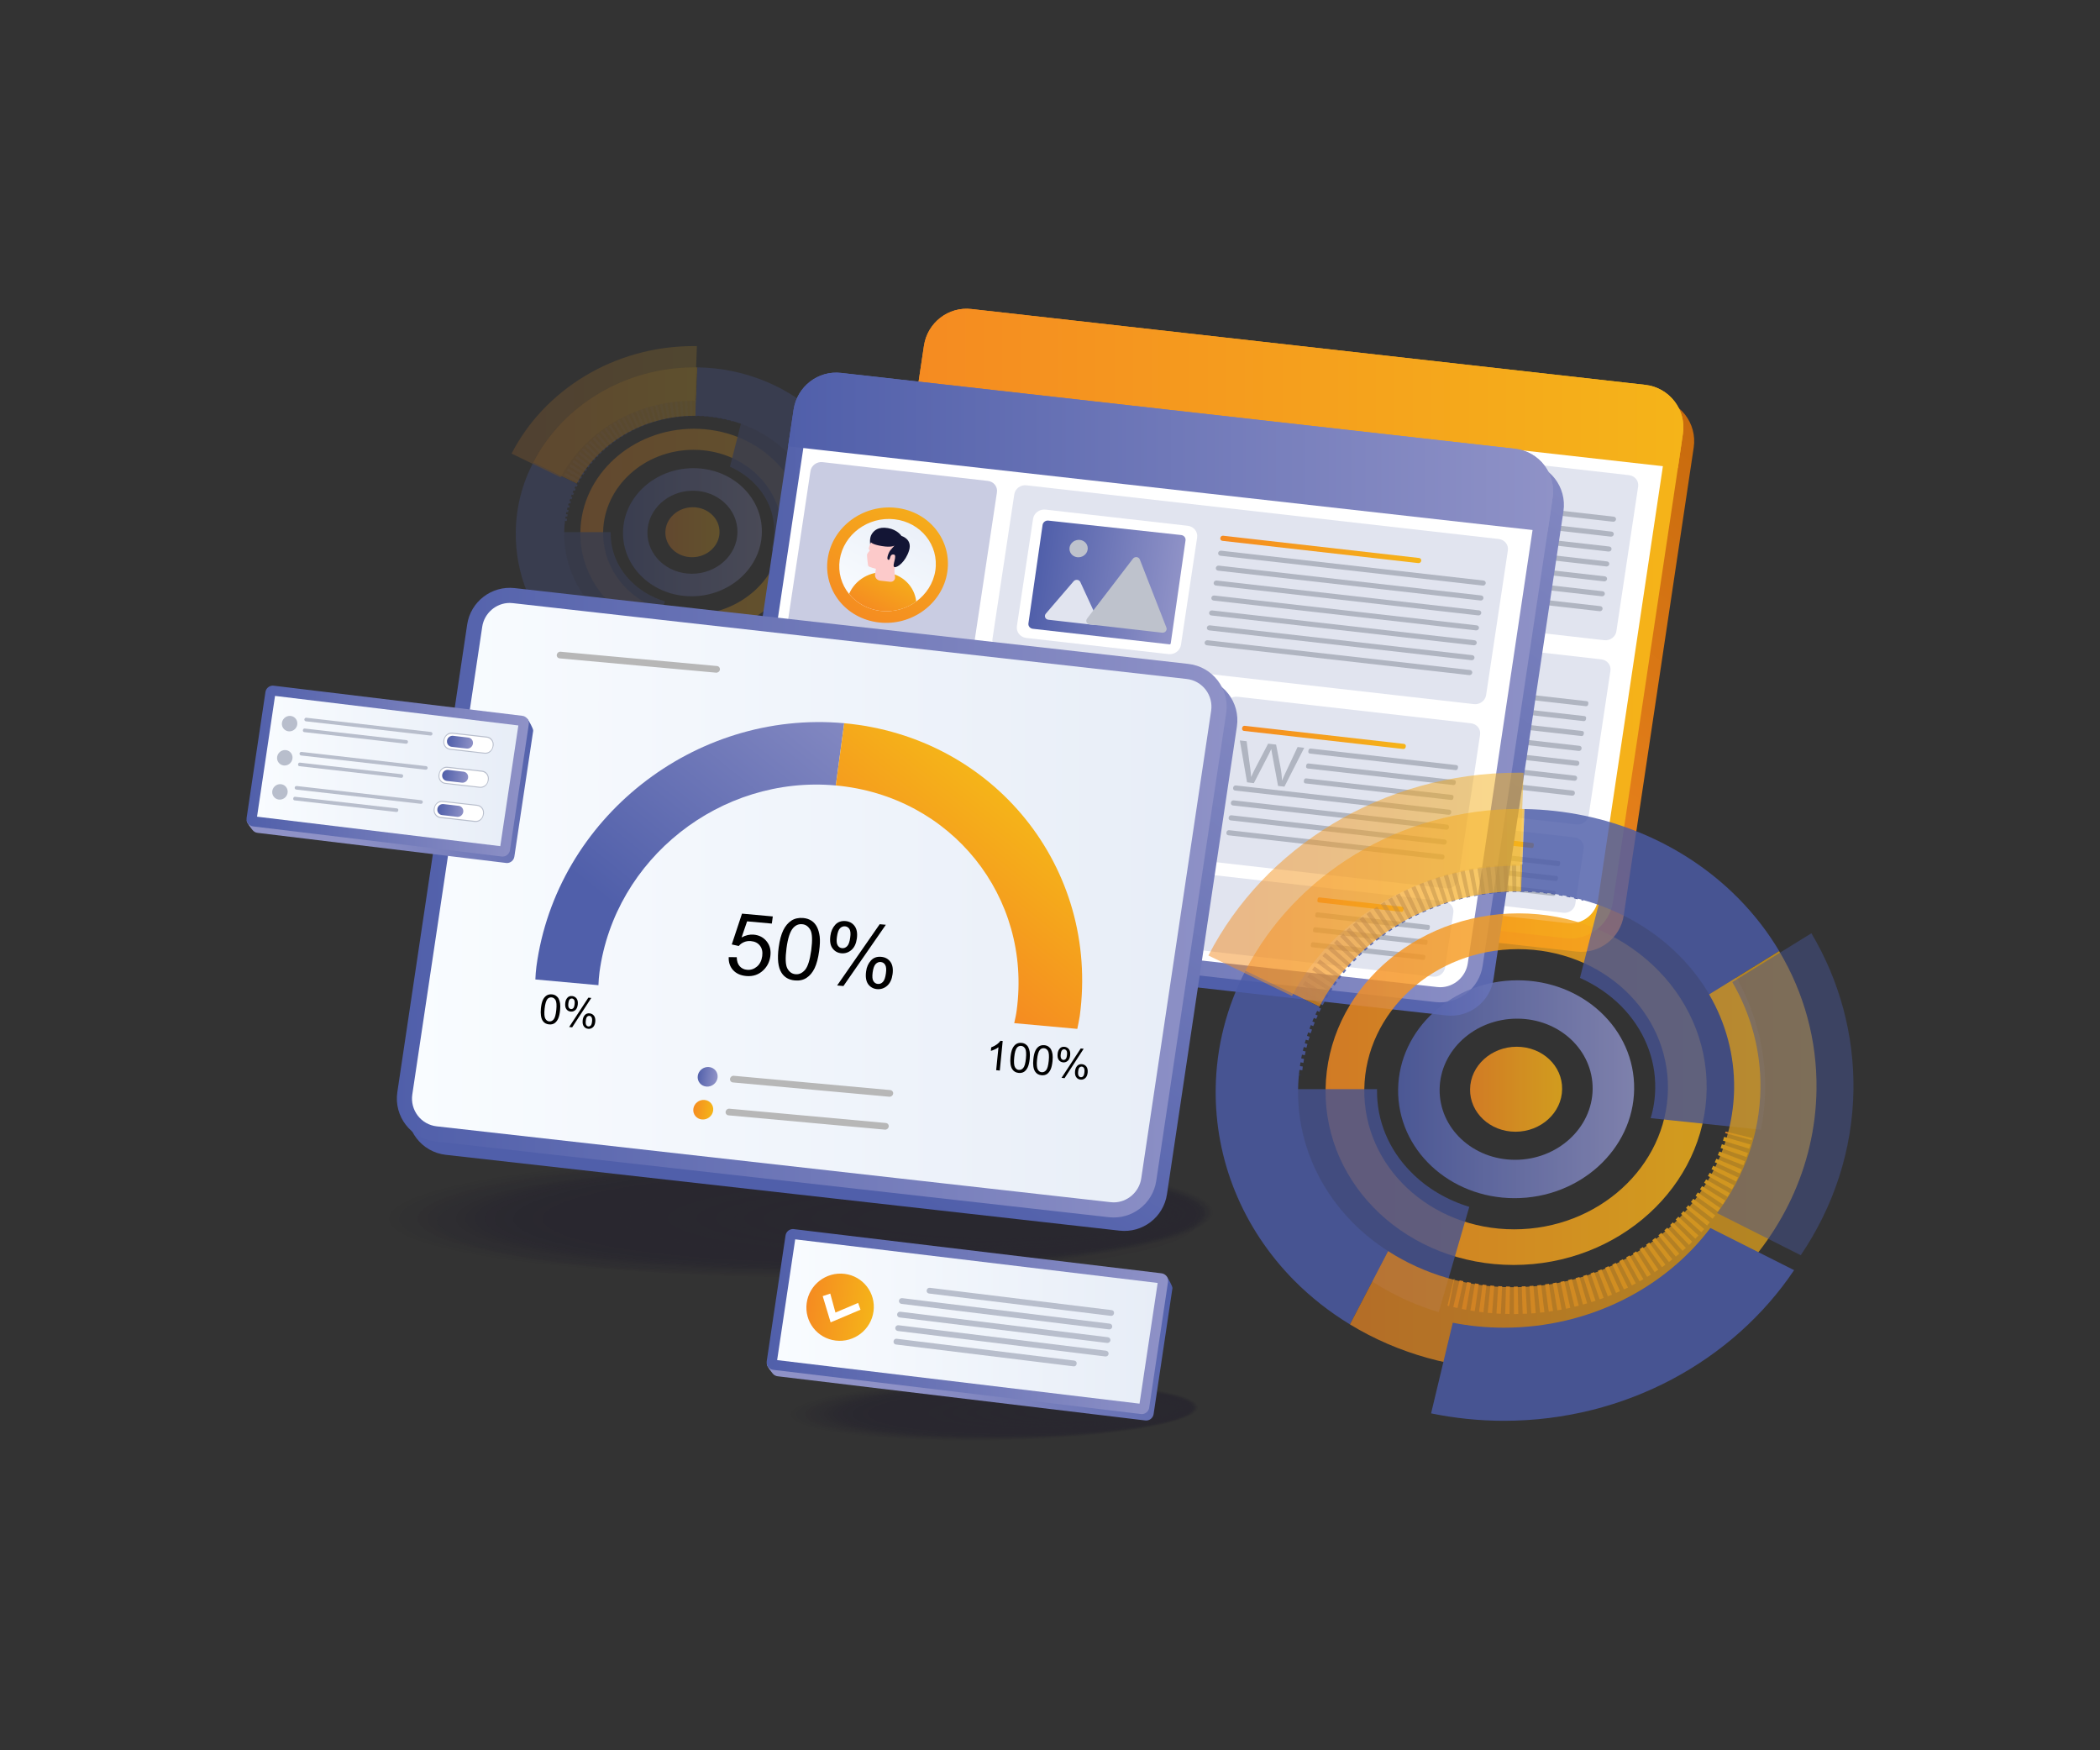 <svg xmlns="http://www.w3.org/2000/svg" enable-background="new 0 0 3000 2500" viewBox="0 0 3000 2500"><rect x="0" y="0" width="3000" height="2500" fill="#333333" stroke="none"/><switch><g><rect width="2947.3" height="2432.2" x="26.3" y="33.9" fill="none"/><g opacity=".27"><ellipse cx="1131.6" cy="1736.1" fill="#0f0a26" opacity="0" rx="603.6" ry="87.7" transform="matrix(1 -.008 .008 1 -13.58 8.928)"/><ellipse cx="1137.8" cy="1736.1" fill="#0f0a26" opacity=".02" rx="596.1" ry="86.6" transform="matrix(1 -.008 .008 1 -13.612 8.998)"/><ellipse cx="1144" cy="1736.1" fill="#0f0a26" opacity=".039" rx="588.5" ry="85.4" transform="matrix(1 -.008 .008 1 -13.646 9.069)"/><ellipse cx="1150.2" cy="1736.2" fill="#0f0a26" opacity=".059" rx="581" ry="84.3" transform="matrix(1 -.008 .008 1 -13.68 9.14)"/><ellipse cx="1156.3" cy="1736.2" fill="#0f0a26" opacity=".078" rx="573.5" ry="83.1" transform="matrix(1 -.008 .008 1 -13.715 9.213)"/><ellipse cx="1162.5" cy="1736.3" fill="#0f0a26" opacity=".098" rx="565.9" ry="82" transform="matrix(1 -.008 .008 1 -13.75 9.286)"/><ellipse cx="1168.7" cy="1736.3" fill="#0f0a26" opacity=".118" rx="558.4" ry="80.8" transform="matrix(1 -.008 .008 1 -13.787 9.36)"/><ellipse cx="1174.9" cy="1736.3" fill="#0f0a26" opacity=".137" rx="550.9" ry="79.7" transform="matrix(1 -.008 .008 1 -13.825 9.436)"/><ellipse cx="1181.1" cy="1736.4" fill="#0f0a26" opacity=".157" rx="543.3" ry="78.5" transform="translate(-13.864 9.512)"/><ellipse cx="1187.3" cy="1736.4" fill="#0f0a26" opacity=".176" rx="535.8" ry="77.4" transform="matrix(1 -.008 .008 1 -13.904 9.59)"/><ellipse cx="1193.5" cy="1736.5" fill="#0f0a26" opacity=".196" rx="528.2" ry="76.2" transform="matrix(1 -.008 .008 1 -13.945 9.668)"/><ellipse cx="1199.7" cy="1736.5" fill="#0f0a26" opacity=".216" rx="520.7" ry="75.1" transform="matrix(1 -.008 .008 1 -13.988 9.747)"/><ellipse cx="1205.9" cy="1736.5" fill="#0f0a26" opacity=".235" rx="513.2" ry="73.9" transform="matrix(1 -.008 .008 1 -14.031 9.828)"/><ellipse cx="1212.1" cy="1736.6" fill="#0f0a26" opacity=".255" rx="505.6" ry="72.8" transform="matrix(1 -.008 .008 1 -14.076 9.91)"/><ellipse cx="1218.2" cy="1736.6" fill="#0f0a26" opacity=".275" rx="498.1" ry="71.6" transform="matrix(1 -.008 .008 1 -14.122 9.993)"/><ellipse cx="1224.4" cy="1736.7" fill="#0f0a26" opacity=".294" rx="490.6" ry="70.5" transform="matrix(1 -.008 .008 1 -14.17 10.078)"/><ellipse cx="1230.6" cy="1736.7" fill="#0f0a26" opacity=".314" rx="483" ry="69.3" transform="matrix(1 -.008 .008 1 -14.22 10.164)"/><ellipse cx="1236.8" cy="1736.7" fill="#0f0a26" opacity=".333" rx="475.5" ry="68.2" transform="matrix(1 -.008 .008 1 -14.27 10.25)"/><ellipse cx="1243" cy="1736.8" fill="#0f0a26" opacity=".353" rx="468" ry="67" transform="matrix(1 -.008 .008 1 -14.322 10.34)"/><ellipse cx="1249.2" cy="1736.8" fill="#0f0a26" opacity=".372" rx="460.4" ry="65.9" transform="matrix(1 -.008 .008 1 -14.376 10.43)"/><ellipse cx="1255.4" cy="1736.9" fill="#0f0a26" opacity=".392" rx="452.9" ry="64.7" transform="matrix(1 -.008 .008 1 -14.432 10.523)"/><ellipse cx="1261.6" cy="1736.9" fill="#0f0a26" opacity=".412" rx="445.4" ry="63.6" transform="matrix(1 -.008 .008 1 -14.49 10.617)"/><ellipse cx="1267.8" cy="1737" fill="#0f0a26" opacity=".431" rx="437.8" ry="62.4" transform="matrix(1 -.008 .008 1 -14.549 10.713)"/><ellipse cx="1273.9" cy="1737" fill="#0f0a26" opacity=".451" rx="430.3" ry="61.3" transform="matrix(1 -.008 .008 1 -14.61 10.81)"/><ellipse cx="1280.1" cy="1737" fill="#0f0a26" opacity=".471" rx="422.8" ry="60.1" transform="matrix(1 -.008 .008 1 -14.674 10.91)"/><ellipse cx="1286.3" cy="1737.1" fill="#0f0a26" opacity=".49" rx="415.2" ry="59" transform="matrix(1 -.009 .009 1 -14.74 11.013)"/><ellipse cx="1292.5" cy="1737.1" fill="#0f0a26" opacity=".51" rx="407.7" ry="57.8" transform="matrix(1 -.009 .009 1 -14.809 11.117)"/><ellipse cx="1298.7" cy="1737.2" fill="#0f0a26" opacity=".529" rx="400.1" ry="56.7" transform="matrix(1 -.009 .009 1 -14.88 11.224)"/><ellipse cx="1304.9" cy="1737.2" fill="#0f0a26" opacity=".549" rx="392.6" ry="55.5" transform="matrix(1 -.009 .009 1 -14.954 11.334)"/><ellipse cx="1311.1" cy="1737.2" fill="#0f0a26" opacity=".569" rx="385.1" ry="54.4" transform="matrix(1 -.009 .009 1 -15.03 11.446)"/><ellipse cx="1317.3" cy="1737.3" fill="#0f0a26" opacity=".588" rx="377.5" ry="53.2" transform="matrix(1 -.009 .009 1 -15.11 11.561)"/><ellipse cx="1323.5" cy="1737.3" fill="#0f0a26" opacity=".608" rx="370" ry="52.1" transform="matrix(1 -.009 .009 1 -15.193 11.68)"/><ellipse cx="1329.6" cy="1737.4" fill="#0f0a26" opacity=".627" rx="362.5" ry="50.9" transform="matrix(1 -.009 .009 1 -15.279 11.8)"/><ellipse cx="1335.8" cy="1737.4" fill="#0f0a26" opacity=".647" rx="354.9" ry="49.8" transform="matrix(1 -.009 .009 1 -15.369 11.926)"/><ellipse cx="1342" cy="1737.4" fill="#0f0a26" opacity=".667" rx="347.4" ry="48.6" transform="matrix(1 -.009 .009 1 -15.463 12.054)"/><ellipse cx="1348.2" cy="1737.5" fill="#0f0a26" opacity=".686" rx="339.9" ry="47.5" transform="matrix(1 -.009 .009 1 -15.56 12.187)"/><ellipse cx="1354.4" cy="1737.5" fill="#0f0a26" opacity=".706" rx="332.3" ry="46.3" transform="matrix(1 -.009 .009 1 -15.663 12.323)"/><ellipse cx="1360.6" cy="1737.6" fill="#0f0a26" opacity=".726" rx="324.8" ry="45.2" transform="matrix(1 -.009 .009 1 -15.77 12.465)"/><ellipse cx="1366.8" cy="1737.6" fill="#0f0a26" opacity=".745" rx="317.3" ry="44" transform="matrix(1 -.009 .009 1 -15.882 12.61)"/><ellipse cx="1373" cy="1737.6" fill="#0f0a26" opacity=".765" rx="309.7" ry="42.9" transform="matrix(1 -.009 .009 1 -16 12.762)"/><ellipse cx="1379.2" cy="1737.7" fill="#0f0a26" opacity=".784" rx="302.2" ry="41.7" transform="matrix(1 -.009 .009 1 -16.122 12.919)"/><ellipse cx="1385.4" cy="1737.7" fill="#0f0a26" opacity=".804" rx="294.7" ry="40.6" transform="matrix(1 -.009 .009 1 -16.252 13.082)"/><ellipse cx="1391.5" cy="1737.8" fill="#0f0a26" opacity=".824" rx="287.1" ry="39.4" transform="matrix(1 -.009 .009 1 -16.388 13.25)"/><ellipse cx="1397.7" cy="1737.8" fill="#0f0a26" opacity=".843" rx="279.6" ry="38.3" transform="matrix(1 -.01 .01 1 -16.532 13.427)"/><ellipse cx="1403.9" cy="1737.9" fill="#0f0a26" opacity=".863" rx="272.1" ry="37.1" transform="matrix(1 -.01 .01 1 -16.683 13.61)"/><ellipse cx="1410.1" cy="1737.9" fill="#0f0a26" opacity=".882" rx="264.5" ry="36" transform="matrix(1 -.01 .01 1 -16.843 13.803)"/><ellipse cx="1416.3" cy="1737.9" fill="#0f0a26" opacity=".902" rx="257" ry="34.8" transform="matrix(1 -.01 .01 1 -17.012 14.003)"/><ellipse cx="1422.5" cy="1738" fill="#0f0a26" opacity=".922" rx="249.4" ry="33.7" transform="matrix(1 -.01 .01 1 -17.191 14.214)"/><ellipse cx="1428.7" cy="1738" fill="#0f0a26" opacity=".941" rx="241.9" ry="32.5" transform="matrix(1 -.01 .01 1 -17.308 14.375)"/><ellipse cx="1434.9" cy="1738.1" fill="#0f0a26" opacity=".961" rx="234.4" ry="31.4" transform="matrix(1 -.01 .01 1 -17.307 14.438)"/><ellipse cx="1441.1" cy="1738.1" fill="#0f0a26" opacity=".98" rx="226.8" ry="30.2" transform="matrix(1 -.01 .01 1 -17.8 14.913)"/><ellipse cx="1447.2" cy="1738.1" fill="#0f0a26" rx="219.3" ry="29.1" transform="matrix(1 -.01 .01 1 -18.03 15.172)"/></g><g opacity=".27"><ellipse cx="1414.7" cy="2015.2" fill="#0f0a26" opacity="0" rx="298.6" ry="43.4" transform="matrix(1 -.018 .018 1 -36.562 26.168)"/><ellipse cx="1417.7" cy="2015.2" fill="#0f0a26" opacity=".02" rx="294.8" ry="42.8" transform="matrix(1 -.018 .018 1 -36.598 26.251)"/><ellipse cx="1420.8" cy="2015.2" fill="#0f0a26" opacity=".039" rx="291.1" ry="42.3" transform="rotate(-1.049 1420.632 2014.968)"/><ellipse cx="1423.9" cy="2015.2" fill="#0f0a26" opacity=".059" rx="287.4" ry="41.7" transform="rotate(-1.057 1423.571 2015.29) scale(1)"/><ellipse cx="1426.9" cy="2015.2" fill="#0f0a26" opacity=".078" rx="283.6" ry="41.1" transform="rotate(-1.057 1426.678 2015.25) scale(1)"/><ellipse cx="1430" cy="2015.2" fill="#0f0a26" opacity=".098" rx="279.9" ry="40.6" transform="rotate(-1.057 1429.78 2015.21) scale(1)"/><ellipse cx="1433" cy="2015.1" fill="#0f0a26" opacity=".118" rx="276.2" ry="40" transform="rotate(-1.057 1432.885 2015.168) scale(1)"/><ellipse cx="1436.1" cy="2015.1" fill="#0f0a26" opacity=".137" rx="272.5" ry="39.4" transform="rotate(-1.057 1435.987 2015.123) scale(1)"/><ellipse cx="1439.2" cy="2015.1" fill="#0f0a26" opacity=".157" rx="268.7" ry="38.8" transform="rotate(-1.057 1439.094 2015.084) scale(1)"/><ellipse cx="1442.2" cy="2015.1" fill="#0f0a26" opacity=".176" rx="265" ry="38.3" transform="rotate(-1.057 1442.205 2015.035) scale(1)"/><ellipse cx="1445.3" cy="2015.1" fill="#0f0a26" opacity=".196" rx="261.3" ry="37.7" transform="rotate(-1.057 1445.315 2014.99) scale(1)"/><ellipse cx="1448.4" cy="2015.1" fill="#0f0a26" opacity=".216" rx="257.6" ry="37.1" transform="rotate(-1.057 1448.424 2014.947) scale(1)"/><ellipse cx="1451.4" cy="2015.1" fill="#0f0a26" opacity=".235" rx="253.8" ry="36.6" transform="rotate(-1.057 1451.538 2014.895) scale(1)"/><ellipse cx="1454.5" cy="2015.1" fill="#0f0a26" opacity=".255" rx="250.1" ry="36" transform="rotate(-1.057 1454.65 2014.85) scale(1)"/><ellipse cx="1457.5" cy="2015.1" fill="#0f0a26" opacity=".275" rx="246.4" ry="35.4" transform="rotate(-1.057 1457.769 2014.796) scale(1)"/><ellipse cx="1460.6" cy="2015" fill="#0f0a26" opacity=".294" rx="242.7" ry="34.9" transform="rotate(-1.066 1460.612 2015.09)"/><ellipse cx="1463.7" cy="2015" fill="#0f0a26" opacity=".314" rx="238.9" ry="34.3" transform="matrix(1 -.019 .019 1 -37.283 27.616)"/><ellipse cx="1466.7" cy="2015" fill="#0f0a26" opacity=".333" rx="235.2" ry="33.7" transform="matrix(1 -.019 .019 1 -37.34 27.717)"/><ellipse cx="1469.8" cy="2015" fill="#0f0a26" opacity=".353" rx="231.5" ry="33.2" transform="matrix(1 -.019 .019 1 -37.4 27.82)"/><ellipse cx="1472.8" cy="2015" fill="#0f0a26" opacity=".372" rx="227.7" ry="32.6" transform="matrix(1 -.019 .019 1 -37.461 27.924)"/><ellipse cx="1475.9" cy="2015" fill="#0f0a26" opacity=".392" rx="224" ry="32" transform="matrix(1 -.019 .019 1 -37.525 28.03)"/><ellipse cx="1479" cy="2015" fill="#0f0a26" opacity=".412" rx="220.3" ry="31.4" transform="matrix(1 -.019 .019 1 -37.59 28.138)"/><ellipse cx="1482" cy="2015" fill="#0f0a26" opacity=".431" rx="216.6" ry="30.9" transform="matrix(1 -.019 .019 1 -37.657 28.247)"/><ellipse cx="1485.1" cy="2014.9" fill="#0f0a26" opacity=".451" rx="212.8" ry="30.3" transform="rotate(-1.087 1484.82 2015.081) scale(1)"/><ellipse cx="1488.2" cy="2014.9" fill="#0f0a26" opacity=".471" rx="209.1" ry="29.7" transform="rotate(-1.146 1485.178 2015.716)"/><ellipse cx="1491.2" cy="2014.9" fill="#0f0a26" opacity=".49" rx="205.4" ry="29.2" transform="rotate(-1.087 1491.098 2014.947) scale(1)"/><ellipse cx="1494.3" cy="2014.9" fill="#0f0a26" opacity=".51" rx="201.7" ry="28.6" transform="rotate(-1.087 1494.237 2014.876) scale(1)"/><ellipse cx="1497.3" cy="2014.9" fill="#0f0a26" opacity=".529" rx="197.9" ry="28" transform="rotate(-1.087 1497.383 2014.806) scale(1)"/><ellipse cx="1500.4" cy="2014.9" fill="#0f0a26" opacity=".549" rx="194.2" ry="27.5" transform="rotate(-1.087 1500.529 2014.728) scale(1)"/><ellipse cx="1503.5" cy="2014.9" fill="#0f0a26" opacity=".569" rx="190.5" ry="26.9" transform="rotate(-1.087 1503.682 2014.653) scale(1)"/><ellipse cx="1506.5" cy="2014.9" fill="#0f0a26" opacity=".588" rx="186.7" ry="26.3" transform="matrix(1 -.019 .019 1 -38.296 29.21)"/><ellipse cx="1509.6" cy="2014.9" fill="#0f0a26" opacity=".608" rx="183" ry="25.8" transform="rotate(-1.146 1507.238 2015.18)"/><ellipse cx="1512.6" cy="2014.8" fill="#0f0a26" opacity=".627" rx="179.3" ry="25.2" transform="matrix(1 -.019 .019 1 -38.489 29.479)"/><ellipse cx="1515.7" cy="2014.8" fill="#0f0a26" opacity=".647" rx="175.6" ry="24.6" transform="rotate(-1.146 1513.728 2015.22)"/><ellipse cx="1518.8" cy="2014.8" fill="#0f0a26" opacity=".667" rx="171.8" ry="24.1" transform="matrix(1 -.019 .019 1 -38.698 29.762)"/><ellipse cx="1521.8" cy="2014.8" fill="#0f0a26" opacity=".686" rx="168.1" ry="23.5" transform="rotate(-1.117 1521.635 2014.92) scale(1)"/><ellipse cx="1524.9" cy="2014.8" fill="#0f0a26" opacity=".706" rx="164.4" ry="22.9" transform="rotate(-1.117 1524.816 2014.817) scale(1)"/><ellipse cx="1528" cy="2014.8" fill="#0f0a26" opacity=".726" rx="160.7" ry="22.3" transform="rotate(-1.117 1528.005 2014.715) scale(1)"/><ellipse cx="1531" cy="2014.8" fill="#0f0a26" opacity=".745" rx="156.9" ry="21.8" transform="rotate(-1.117 1531.195 2014.603) scale(1)"/><ellipse cx="1534.1" cy="2014.8" fill="#0f0a26" opacity=".765" rx="153.2" ry="21.2" transform="rotate(-1.126 1534.075 2014.757)"/><ellipse cx="1537.1" cy="2014.7" fill="#0f0a26" opacity=".784" rx="149.5" ry="20.6" transform="rotate(-1.131 1537.135 2014.75)"/><ellipse cx="1540.2" cy="2014.7" fill="#0f0a26" opacity=".804" rx="145.7" ry="20.1" transform="rotate(-1.135 1540.197 2014.734)"/><ellipse cx="1543.3" cy="2014.7" fill="#0f0a26" opacity=".824" rx="142" ry="19.5" transform="rotate(-1.146 1543.022 2014.898)"/><ellipse cx="1546.3" cy="2014.7" fill="#0f0a26" opacity=".843" rx="138.3" ry="18.9" transform="rotate(-1.146 1546.256 2014.761)"/><ellipse cx="1549.4" cy="2014.7" fill="#0f0a26" opacity=".863" rx="134.6" ry="18.4" transform="rotate(-1.146 1549.494 2014.615)"/><ellipse cx="1552.4" cy="2014.7" fill="#0f0a26" opacity=".882" rx="130.8" ry="17.8" transform="rotate(-1.154 1552.444 2014.688)"/><ellipse cx="1555.5" cy="2014.7" fill="#0f0a26" opacity=".902" rx="127.1" ry="17.2" transform="rotate(-1.16 1555.503 2014.678)"/><ellipse cx="1558.6" cy="2014.7" fill="#0f0a26" opacity=".922" rx="123.4" ry="16.7" transform="rotate(-1.166 1558.567 2014.663)"/><ellipse cx="1561.6" cy="2014.7" fill="#0f0a26" opacity=".941" rx="119.7" ry="16.1" transform="rotate(-1.174 1561.576 2014.726) scale(1)"/><ellipse cx="1564.7" cy="2014.6" fill="#0f0a26" opacity=".961" rx="115.9" ry="15.5" transform="rotate(-1.174 1564.875 2014.535) scale(1)"/><ellipse cx="1567.8" cy="2014.6" fill="#0f0a26" opacity=".98" rx="112.2" ry="15" transform="rotate(-1.146 1569.288 2013.713)"/><ellipse cx="1570.8" cy="2014.6" fill="#0f0a26" rx="108.5" ry="14.4" transform="matrix(1 -.021 .021 1 -41.635 33.166)"/></g><g opacity=".24"><linearGradient id="a" x1="829.088" x2="1149.371" y1="760.178" y2="760.178" gradientUnits="userSpaceOnUse"><stop offset="0" stop-color="#f58b21"/><stop offset="1" stop-color="#f5b419"/></linearGradient><path fill="url(#a)" d="M991.3,612.4c-88.4,0-161.1,66.1-162.2,147.7c-1.1,81.6,69.6,147.7,158.1,147.7
					c88.4,0,161.1-66.1,162.2-147.7C1150.5,678.6,1079.7,612.4,991.3,612.4z M987.6,877.9c-70.5,0-126.9-52.7-126-117.7
					c0.9-65,58.8-117.7,129.2-117.7s126.9,52.7,126,117.7C1115.9,825.2,1058.1,877.9,987.6,877.9z"/><linearGradient id="b" x1="890.019" x2="1088.44" y1="760.178" y2="760.178" gradientUnits="userSpaceOnUse"><stop offset="0" stop-color="#505faa"/><stop offset="1" stop-color="#8f92c7"/></linearGradient><path fill="url(#b)" d="M990.5,668.7c-54.8,0-99.8,41-100.5,91.5c-0.7,50.5,43.1,91.5,97.9,91.5c54.8,0,99.8-41,100.5-91.5
					C1089.1,709.6,1045.3,668.7,990.5,668.7z M988.4,819.5c-35.5,0-63.9-26.6-63.5-59.3c0.5-32.8,29.6-59.3,65.1-59.3
					c35.5,0,63.9,26.6,63.5,59.3C1053.1,792.9,1023.9,819.5,988.4,819.5z"/><linearGradient id="c" x1="950.522" x2="1027.938" y1="760.178" y2="760.178" gradientUnits="userSpaceOnUse"><stop offset="0" stop-color="#f58b21"/><stop offset="1" stop-color="#f5b419"/></linearGradient><path fill="url(#c)" d="M989.7,724.5c-21.4,0-38.9,16-39.2,35.7c-0.3,19.7,16.8,35.7,38.2,35.7c21.4,0,38.9-16,39.2-35.7
					C1028.2,740.5,1011.1,724.5,989.7,724.5z"/><path fill="#4b5ba7" d="M1198.4,760.8c-0.1,11.4-1.4,22.5-3.5,33.3l-92.7-9.7c2.4-8,3.7-16.3,3.8-24.9c0.5-25.5-9.7-50-28.4-69
						c-9.8-9.9-21.7-18-34.8-23.9l23-90.1c29.3,10.5,56,27.2,77.5,49.2C1179.6,662.5,1199.2,710.4,1198.4,760.8z" opacity=".81"/><path fill="#4b5ba7" d="M949.9,859l-25.7,88.5c-33.8-10-64.6-28.2-89.1-53c-36.1-36.6-55.6-84.4-55-134.4h92.3v0.7
						c-0.3,25.5,9.7,50,28.5,68.9C914.1,843.3,931.1,853.3,949.9,859z" opacity=".81"/><linearGradient id="d" x1="1044.032" x2="1052.01" y1="590.535" y2="590.535" gradientUnits="userSpaceOnUse"><stop offset="0" stop-color="#505faa"/><stop offset="1" stop-color="#2c3c91"/></linearGradient><polygon fill="url(#d)" points="1045.5 601.9 1044 601.4 1050.3 579.2 1052 579.7"/><linearGradient id="e" x1="786.654" x2="1046.736" y1="657.75" y2="657.75" gradientUnits="userSpaceOnUse"><stop offset="0" stop-color="#505faa"/><stop offset="1" stop-color="#2c3c91"/></linearGradient><path fill="url(#e)" d="M809.6,744.2l-22.9-2.7l0.5-3.7l22.9,3.2L809.6,744.2z M810.4,738l-22.8-3.9l0.6-3.5l22.7,4.1L810.4,738
							z M811.6,731.7l-22.6-4.7l0.7-3.5l22.5,5L811.6,731.7z M813,725.3l-22.4-5.4l0.9-3.6l22.3,5.9L813,725.3z M814.7,719.3
							l-22.1-6.6l1-3.4l22,6.9L814.7,719.3z M816.6,713.2l-21.8-7.5l1.2-3.4l21.7,7.7L816.6,713.2z M818.7,707.2l-21.5-8.4l1.3-3.3
							l21.4,8.7L818.7,707.2z M821.2,701.2l-21.2-9.1l1.5-3.4l21,9.5L821.2,701.2z M823.9,695.3l-20.9-9.8l1.7-3.4l20.6,10.4
							L823.9,695.3z M826.7,689.6l-20.4-10.9l1.7-3.2l20.2,11.1L826.7,689.6z M829.9,683.9l-20.1-11.4l1.9-3.3l19.7,12L829.9,683.9z
							 M833.1,678.5l-19.4-12.4l2-3l19.3,12.7L833.1,678.5z M836.7,673.1l-19-13.2l2.1-2.9l18.8,13.4L836.7,673.1z M840.5,667.9
							L822,654l2.3-2.9l18.2,14.2L840.5,667.9z M844.5,662.7l-18-14.5l2.4-2.9l17.6,14.9L844.5,662.7z M848.6,657.8l-17.4-15.1
							l2.4-2.7l17.2,15.4L848.6,657.8z M853,653l-16.9-15.7l2.6-2.7l16.5,16.1L853,653z M857.4,648.4L841.2,632l2.6-2.5l15.9,16.7
							L857.4,648.4z M862.1,643.9l-15.6-17l2.7-2.4l15.4,17.2L862.1,643.9z M867,639.6L852,622.1l2.8-2.4l14.7,17.8L867,639.6z
							 M872,635.5l-14.4-18.1l2.9-2.2l14,18.3L872,635.5z M877.1,631.5l-13.7-18.6l2.9-2.1l13.5,18.8L877.1,631.5z M882.4,627.8
							l-13-19l3-2l12.8,19.2L882.4,627.8z M887.9,624.2l-12.4-19.5l3.1-1.9l12.1,19.7L887.9,624.2z M893.5,620.8l-11.8-19.9l3.2-1.8
							l11.4,20.1L893.5,620.8z M899.1,617.6l-11-20.3l3.3-1.7l10.6,20.5L899.1,617.6z M904.8,614.6l-10.2-20.7l3.2-1.6l10,20.8
							L904.8,614.6z M910.7,611.8l-9.6-21l3.3-1.5l9.2,21.2L910.7,611.8z M916.7,609.2l-8.8-21.3l3.4-1.4l8.5,21.5L916.7,609.2z
							 M922.7,606.8l-8.2-21.6l3.4-1.3l7.8,21.7L922.7,606.8z M928.8,604.6l-7.4-21.9l3.4-1.1l7,22L928.8,604.6z M935,602.6
							l-6.7-22.1l3.5-1l6.2,22.2L935,602.6z M941.3,600.9l-6-22.3l3.6-0.9l5.5,22.4L941.3,600.9z M1040.9,600.6l-3.1-0.8l5.4-22.4
							l3.5,0.9L1040.9,600.6z M947.6,599.3l-5.2-22.5l3.6-0.8l4.7,22.6L947.6,599.3z M1034.6,599.1l-3.1-0.7l4.7-22.6l3.6,0.8
							L1034.6,599.1z M953.9,598l-4.4-22.7l3.5-0.7l4.1,22.7L953.9,598z M1028.3,597.7l-3.2-0.6l3.8-22.8l3.6,0.7L1028.3,597.7z
							 M960.3,596.8l-3.7-22.8l3.6-0.5l3.3,22.8L960.3,596.8z M1021.8,596.6l-3.2-0.5l3.2-22.9l3.6,0.5L1021.8,596.6z M966.8,595.9
							l-3-22.9l3.6-0.4l2.5,22.9L966.8,595.9z M1015.4,595.8l-3.2-0.4l2.4-23l3.6,0.4L1015.4,595.8z M973.2,595.2l-2.2-23l3.6-0.3
							l1.8,23L973.2,595.2z M1008.9,595.1l-3.2-0.3l1.6-23l3.7,0.3L1008.9,595.1z M979.7,594.7l-1.4-23l3.6-0.2l1,23.1L979.7,594.7z
							 M1002.5,594.6l-3.3-0.2l0.9-23.1l3.6,0.2L1002.5,594.6z M986.2,594.4l-0.7-23.1l3.7-0.1l0.2,23.1L986.2,594.4z M996,594.4
							l-3.3,0l0.1-23.1l3.6,0L996,594.4z"/><linearGradient id="f" x1="786.102" x2="809.158" y1="746.753" y2="746.753" gradientUnits="userSpaceOnUse"><stop offset="0" stop-color="#505faa"/><stop offset="1" stop-color="#2c3c91"/></linearGradient><polygon fill="url(#f)" points="809.2 748.3 797.6 748.1 786.1 747 786.3 745.2 797.7 746.4"/><linearGradient id="g" x1="931.514" x2="937.351" y1="931.003" y2="931.003" gradientUnits="userSpaceOnUse"><stop offset="0" stop-color="#f58b21"/><stop offset="1" stop-color="#f5b419"/></linearGradient><polygon fill="url(#g)" points="932.9 942.4 931.5 942 936.9 919.6 937.4 919.7"/><linearGradient id="h" x1="936.415" x2="1186.187" y1="874.653" y2="874.653" gradientUnits="userSpaceOnUse"><stop offset="0" stop-color="#f58b21"/><stop offset="1" stop-color="#f5b419"/></linearGradient><path fill="url(#h)" d="M987.4,949.1l-0.1-23.1l3.3,0L991,949L987.4,949.1z M983.6,949.1L980,949l0.7-23.1l3.4,0.1L983.6,949.1z
							 M994.7,948.9l-0.8-23.1l3.2-0.1l1.2,23L994.7,948.9z M976.3,948.8l-3.6-0.2l1.5-23l3.3,0.2L976.3,948.8z M1002,948.6l-1.6-23
							l3.3-0.3l1.9,23L1002,948.6z M969.1,948.4l-3.7-0.3l2.3-23l3.2,0.3L969.1,948.4z M1009.3,947.9l-2.3-23l3.3-0.4l2.7,22.9
							L1009.3,947.9z M961.7,947.7l-3.7-0.5l3-22.9l3.2,0.4L961.7,947.7z M1016.6,947.1l-3.1-22.9l3.3-0.5l3.5,22.8L1016.6,947.1z
							 M954.4,946.7l-3.7-0.6l3.8-22.8l3.2,0.5L954.4,946.7z M1023.9,946l-3.9-22.8l3.2-0.6l4.3,22.7L1023.9,946z M947.2,945.5
							l-3.6-0.7l4.5-22.6l3.2,0.6L947.2,945.5z M1031.1,944.6l-4.6-22.6l3.2-0.7l5.1,22.5L1031.1,944.6z M940,944.1l-3.6-0.8
							l5.3-22.5l3.2,0.7L940,944.1z M1038.3,943l-5.4-22.4l3.2-0.8l5.8,22.3L1038.3,943z M1045.4,941.2l-6.2-22.2l3.2-0.9l6.5,22.1
							L1045.4,941.2z M1052.5,939.1l-7-22l3.2-1l7.3,21.9L1052.5,939.1z M1059.4,936.8l-7.6-21.8l3.1-1.1l8,21.6L1059.4,936.8z
							 M1066.3,934.2l-8.4-21.5l3-1.2l8.9,21.3L1066.3,934.2z M1073.2,931.4l-9.2-21.2l3-1.3l9.5,21L1073.2,931.4z M1079.8,928.4
							l-9.8-20.9l2.9-1.4l10.2,20.7L1079.8,928.4z M1086.5,925.1l-10.6-20.5l2.9-1.5l10.9,20.3L1086.5,925.1z M1093,921.6
							l-11.3-20.1l2.9-1.7l11.6,20L1093,921.6z M1099.4,917.9l-12-19.7l2.8-1.7l12.3,19.5L1099.4,917.9z M1105.6,914l-12.7-19.3
							l2.7-1.8l13,19.1L1105.6,914z M1111.8,909.8l-13.4-18.8l2.7-1.9l13.7,18.6L1111.8,909.8z M1117.7,905.4l-14-18.4l2.6-2
							l14.3,18.1L1117.7,905.4z M1123.5,900.8l-14.6-17.9l2.5-2.1l15,17.5L1123.5,900.8z M1129.1,896l-15.3-17.2l2.4-2.2l15.6,17
							L1129.1,896z M1134.5,891l-15.9-16.8l2.3-2.2l16.3,16.4L1134.5,891z M1139.8,885.8l-16.5-16.1l2.3-2.4l16.8,15.8L1139.8,885.8
							z M1144.9,880.4l-17.1-15.5l2.1-2.3l17.5,15.1L1144.9,880.4z M1149.7,874.8L1132,860l1.9-2.3L1152,872L1149.7,874.8z
							 M1154.4,869l-18.3-14.1l2-2.6l18.5,13.9L1154.4,869z M1158.8,863.1l-18.8-13.4l1.9-2.7l18.9,13.2L1158.8,863.1z M1163,857
							l-19.2-12.7l1.7-2.6l19.6,12.2L1163,857z M1167,850.7l-19.8-11.9l1.7-2.8l19.9,11.6L1167,850.7z M1170.6,844.3l-20.2-11.2
							l1.5-2.7l20.5,10.5C1171.9,842.1,1171.3,843.2,1170.6,844.3z M1174.1,837.7l-20.6-10.3l1.4-2.9l20.9,9.9L1174.1,837.7z
							 M1177.3,831l-21-9.5l1.3-2.9l21.3,9L1177.3,831z M1180.2,824.2l-21.4-8.5l1.2-3.1l21.5,8.3L1180.2,824.2z M1182.8,817.2
							l-21.8-7.6l1.1-3.2l21.9,7.4L1182.8,817.2z M1185.2,810.2l-22.1-6.7l1-3.2l22.2,6.5L1185.2,810.2z"/><g><linearGradient id="i" x1="1164.878" x2="1187.652" y1="799.339" y2="799.339" gradientUnits="userSpaceOnUse"><stop offset="0" stop-color="#f58b21"/><stop offset="1" stop-color="#f5b419"/></linearGradient><polygon fill="url(#i)" points="1187.2 803 1164.9 797.1 1165.2 795.7 1187.7 801.3"/></g><linearGradient id="j" x1="761.668" x2="996.259" y1="607.719" y2="607.719" gradientUnits="userSpaceOnUse"><stop offset="0" stop-color="#f58b21"/><stop offset="1" stop-color="#f5b419"/></linearGradient><path fill="url(#j)" d="M996.3,524.8l-2.7,69.1H992c-73.7,0-138.1,39.7-168.1,96.9l-62.2-30.1c41.2-80.2,129.2-136,230.3-136
					C993.4,524.6,994.9,524.6,996.3,524.8z" opacity=".82"/><g><path fill="#4b5ba7" d="M1175.9,599.6c-46.2-46.7-111.2-73.9-179.7-74.9l-2.7,69.1c50.9,0.5,99.2,20.1,133,54.3
						c9.8,9.9,18,20.7,24.8,32.2l58.8-36.3C1200.8,628.1,1189.3,613.3,1175.9,599.6z M806,760.6c0.3-24.9,6.7-48.6,17.9-69.8
						l-62.2-30.1c-15.6,30.1-24.5,63.7-24.9,99c-0.8,60,22.6,117.2,65.8,161.1c14.1,14.2,29.9,26.7,47.1,37
						c9.7-18.7,21-40.5,32.1-61.6c-10.8-6.9-20.9-15-29.9-24.1C821.7,841.6,805.4,801.9,806,760.6z"/></g><linearGradient id="k" x1="849.596" x2="1241.718" y1="819.925" y2="819.925" gradientUnits="userSpaceOnUse"><stop offset="0" stop-color="#f58b21"/><stop offset="1" stop-color="#f5b419"/></linearGradient><path fill="url(#k)" d="M1241.7,760.6c-1.8,129.7-116.3,235.2-255.2,235.2c-48.9,0-96.6-13.4-136.9-38c9.7-18.7,21-40.5,32.1-61.6
					c30.3,19.6,66.9,30.3,104.8,30.3c101.2,0,184.7-74.9,186-166.9c0.3-27.9-6.9-55.2-21-79.3l58.8-36.3
					C1231.3,679.3,1242.3,719.3,1241.7,760.6z" opacity=".82"/><linearGradient id="l" x1="730.655" x2="995.557" y1="588.016" y2="588.016" gradientUnits="userSpaceOnUse"><stop offset="0" stop-color="#f58b21"/><stop offset="1" stop-color="#f5b419"/></linearGradient><path fill="url(#l)" d="M995.6,494.3l-3,78.1h-1.8c-83.3,0-156,44.8-189.8,109.5l-70.2-34c46.5-90.6,145.9-153.6,260.1-153.6
					C992.3,494.2,994,494.2,995.6,494.3z" opacity=".61"/><path fill="#4b5ba7" d="M1272.7,760.6c-0.7,51-16.8,98.5-44.3,139l-70.4-35.4c22.5-30,36-66,36.5-104.7
					c0.5-31.5-7.8-62.2-23.7-89.4l66.5-41.1C1261,668.8,1273.3,714,1272.7,760.6z" opacity=".49"/><path fill="#4b5ba7" d="M1222.8,912.2c-51,75.9-141.6,126.6-243.9,126.6c-20.8,0-41.3-2.2-61.2-6.2l18.2-76.2
					c14,2.8,28.4,4.2,42.9,4.2c71.7,0,135.5-33.3,173.5-83.8L1222.8,912.2z"/></g><linearGradient id="m" x1="1682.644" x2="2264.708" y1="1133.405" y2="235.644" gradientUnits="userSpaceOnUse"><stop offset="0" stop-color="#f58b21"/><stop offset="1" stop-color="#bc6208"/></linearGradient><path fill="url(#m)" d="M1403.1,460.6l962.5,108.3c34.6,3.9,59.1,35.8,54,70.2l-99.9,668.1c-4.9,32.7-34.8,55.7-67.7,52
					L1289.4,1251c-34.6-3.9-59.1-35.8-54-70.2l99.9-668.1C1340.3,479.9,1370.2,456.9,1403.1,460.6z"/><linearGradient id="n" x1="1219.379" x2="2404.859" y1="890.777" y2="890.777" gradientUnits="userSpaceOnUse"><stop offset="0" stop-color="#f58b21"/><stop offset="1" stop-color="#f5b419"/></linearGradient><path fill="url(#n)" d="M2404.1,619.9l-7.1,48.4l-92.8,619.8c-4.8,32.6-34.7,55.8-67.5,52l-962.6-108.3
					c-34.7-3.8-59.1-35.7-54-70.1l92-615.5l7.9-52.8c5.1-32.6,34.9-55.8,67.8-52l962.6,108.3C2385,553.6,2409.5,585.5,2404.1,619.9z
					"/><path fill="#fff" d="M2243.6,1318.9c-1.5,0-3-0.1-4.5-0.3l-962.5-108.3c-10.8-1.2-20.5-6.7-27.1-15.3
					c-6.6-8.7-9.4-19.4-7.8-30.2l99.9-668.1c2.9-19.4,19.8-34,39.3-34c1.5,0,3,0.1,4.5,0.3l962.5,108.3c10.9,1.2,20.5,6.7,27.2,15.3
					c6.6,8.7,9.4,19.4,7.8,30.2l-99.9,668.1C2280,1304.3,2263.1,1318.9,2243.6,1318.9z"/><linearGradient id="o" x1="1312.055" x2="2404.859" y1="554.667" y2="554.667" gradientUnits="userSpaceOnUse"><stop offset="0" stop-color="#f58b21"/><stop offset="1" stop-color="#f5b419"/></linearGradient><path fill="url(#o)" d="M2404.1,619.9l-7.1,48.4L1312.1,546.2l7.9-52.8c5.1-32.6,34.9-55.8,67.8-52l962.6,108.3
					C2385,553.6,2409.5,585.5,2404.1,619.9z"/><path fill="#c9cce2" d="M1503.3,1220.8l-236-26.8c-8.4-1-14.2-8.2-13-16.3l89.7-596c1.2-8,9-13.8,17.4-12.8l236,26.8
						c8.4,1,14.2,8.2,13,16.3l-89.7,596C1519.4,1216,1511.7,1221.7,1503.3,1220.8z"/><path fill="#e1e4ef" d="M2291.7,914.4L1617,837.8c-8.4-1-14.2-8.2-13-16.3l31.1-206.7c1.2-8,9-13.8,17.4-12.8l674.7,76.7
						c8.4,1,14.2,8.2,13,16.3l-31.1,206.7C2307.9,909.7,2300.1,915.4,2291.7,914.4z"/><path fill="#e1e4ef" d="M2233.1,1303.7l-674.7-76.7c-8.4-1-14.2-8.2-13-16.3l11.8-78.5c1.2-8,9-13.8,17.4-12.8l674.7,76.7
						c8.4,1,14.2,8.2,13,16.3l-11.8,78.5C2249.3,1299,2241.5,1304.7,2233.1,1303.7z"/><path fill="#e1e4ef" d="M1860.9,1133.1l-283.5-32.2c-8.4-1-14.2-8.2-13-16.3l31.1-206.7c1.2-8,9-13.8,17.4-12.8l283.5,32.2
						c8.4,1,14.2,8.2,13,16.3l-31.1,206.7C1877,1128.3,1869.2,1134.1,1860.9,1133.1z"/><path fill="#e1e4ef" d="M2252.1,1177.6l-333.3-37.9c-8.4-1-14.2-8.2-13-16.3l31.1-206.7c1.2-8,9-13.8,17.4-12.8l333.3,37.9
						c8.4,1,14.2,8.2,13,16.3l-31.1,206.7C2268.2,1172.8,2260.5,1178.6,2252.1,1177.6z"/><path fill="#fff" d="M1855.3,843.1L1652.2,820c-8.6-1-14.6-8.5-13.4-16.8l23.1-153.3c1.2-8.3,9.3-14.2,17.9-13.2l203.1,23.1
						c8.6,1,14.6,8.5,13.4,16.8l-23.1,153.3C1872,838.1,1863.9,844,1855.3,843.1z"/><linearGradient id="p" x1="1603.694" x2="1810.357" y1="797.537" y2="797.537" gradientTransform="matrix(.987 .118 -.142 .992 195.797 -253.055)" gradientUnits="userSpaceOnUse"><stop offset="0" stop-color="#505faa"/><stop offset="1" stop-color="#8f92c7"/></linearGradient><path fill="url(#p)" d="M1655.3,799l20.2-140.5c0.6-3.9,4.3-6.7,8.3-6.2l189.6,20.6c4,0.4,6.9,3.9,6.3,7.8l-21.2,147.5l-1.2,0.9
						l-195.8-22.3C1657.6,806.4,1654.8,802.9,1655.3,799z"/><path fill="#e1e4ef" d="M1683.7,793.9l64.4,7.3c4.4,0.5,7.7-3.8,6-7.6l-24.7-53.6c-1.7-3.6-6.8-4.2-9.5-1.1l-39.7,46.2
						C1677.4,788.5,1679.3,793.5,1683.7,793.9z"/><path fill="#bec2cc" d="M1742.8,800.7l103.5,11.8c4.2,0.5,7.6-3.6,6.1-7.3l-38-97.3c-1.6-4-7.1-4.6-9.8-1.1l-65.5,85.5
						C1736.5,795.5,1738.6,800.2,1742.8,800.7z"/><ellipse cx="1727" cy="692.2" fill="#bec2cc" rx="13.1" ry="12.4" transform="rotate(-14.511 1727.256 692.382)"/><linearGradient id="q" x1="1859.357" x2="2149.739" y1="715.291" y2="715.291" gradientTransform="matrix(.987 .118 -.142 .992 195.797 -253.055)" gradientUnits="userSpaceOnUse"><stop offset="0" stop-color="#f58b21"/><stop offset="1" stop-color="#f5b419"/></linearGradient><path fill="url(#q)" d="M2212.3,713l-279.9-31.8c-1.9-0.2-3.3-1.9-3-3.8l0.1-0.5c0.3-1.9,2.1-3.2,4-3l279.9,31.8
							c1.9,0.2,3.3,1.9,3,3.8l-0.1,0.5C2216.1,711.9,2214.3,713.3,2212.3,713z"/><path fill="#b0b5c1" d="M2304.3,745.2l-374.8-42.6c-2.1-0.2-3.5-2.1-3.2-4l0,0c0.3-2,2.2-3.4,4.3-3.2l374.8,42.6
							c2.1,0.2,3.5,2.1,3.2,4l0,0C2308.3,744,2306.4,745.4,2304.3,745.2z"/><path fill="#b0b5c1" d="M2301.1,766.5l-374.8-42.6c-2.1-0.2-3.5-2.1-3.2-4l0,0c0.3-2,2.2-3.4,4.3-3.2l374.8,42.6
							c2.1,0.2,3.5,2.1,3.2,4l0,0C2305.1,765.3,2303.2,766.7,2301.1,766.5z"/><path fill="#b0b5c1" d="M2297.9,787.8l-374.8-42.6c-2.1-0.2-3.5-2.1-3.2-4l0,0c0.3-2,2.2-3.4,4.3-3.2l374.8,42.6
							c2.1,0.2,3.5,2.1,3.2,4l0,0C2301.9,786.6,2300,788,2297.9,787.8z"/><path fill="#b0b5c1" d="M2294.7,809.1l-374.8-42.6c-2.1-0.2-3.5-2.1-3.2-4l0,0c0.3-2,2.2-3.4,4.3-3.2l374.8,42.6
							c2.1,0.2,3.5,2.1,3.2,4l0,0C2298.7,807.9,2296.7,809.3,2294.7,809.1z"/><path fill="#b0b5c1" d="M2291.5,830.4l-374.8-42.6c-2.1-0.2-3.5-2.1-3.2-4l0,0c0.3-2,2.2-3.4,4.3-3.2l374.8,42.6
							c2.1,0.2,3.5,2.1,3.2,4l0,0C2295.5,829.2,2293.5,830.6,2291.5,830.4z"/><path fill="#b0b5c1" d="M2288.3,851.7l-374.8-42.6c-2.1-0.2-3.5-2.1-3.2-4l0,0c0.3-2,2.2-3.4,4.3-3.2l374.8,42.6
							c2.1,0.2,3.5,2.1,3.2,4l0,0C2292.3,850.5,2290.3,851.9,2288.3,851.7z"/><path fill="#b0b5c1" d="M2285.1,873l-374.8-42.6c-2.1-0.2-3.5-2.1-3.2-4l0,0c0.3-2,2.2-3.4,4.3-3.2l374.8,42.6
							c2.1,0.2,3.5,2.1,3.2,4v0C2289.1,871.8,2287.1,873.2,2285.1,873z"/><g><linearGradient id="r" x1="1585.067" x2="1709.246" y1="1214.411" y2="1214.411" gradientTransform="matrix(.987 .118 -.142 .992 195.797 -253.055)" gradientUnits="userSpaceOnUse"><stop offset="0" stop-color="#f58b21"/><stop offset="1" stop-color="#f5b419"/></linearGradient><path fill="url(#r)" d="M1707.7,1156.5l-118.1-13.4c-1.3-0.1-2.1-1.3-2-2.5l0.4-2.8c0.2-1.2,1.4-2.1,2.6-1.9l118.1,13.4
							c1.3,0.1,2.1,1.3,2,2.5l-0.4,2.8C1710.2,1155.8,1709,1156.7,1707.7,1156.5z"/><path fill="#b0b5c1" d="M1745.2,1182.5l-158.5-18c-1.4-0.2-2.3-1.3-2.1-2.6l0.4-2.5c0.2-1.3,1.5-2.2,2.8-2.1l158.5,18
							c1.4,0.2,2.3,1.3,2.1,2.6l-0.4,2.5C1747.8,1181.7,1746.5,1182.6,1745.2,1182.5z"/><path fill="#b0b5c1" d="M1742,1203.8l-158.5-18c-1.4-0.2-2.3-1.3-2.1-2.6l0.4-2.5c0.2-1.3,1.5-2.2,2.8-2.1l158.5,18
							c1.4,0.2,2.3,1.3,2.1,2.6l-0.4,2.5C1744.6,1203,1743.3,1203.9,1742,1203.8z"/><path fill="#b0b5c1" d="M1738.7,1225.1l-158.5-18c-1.4-0.2-2.3-1.3-2.1-2.6l0.4-2.5c0.2-1.3,1.5-2.2,2.8-2.1l158.5,18
							c1.4,0.2,2.3,1.3,2.1,2.6l-0.4,2.5C1741.4,1224.3,1740.1,1225.2,1738.7,1225.1z"/></g><g><linearGradient id="s" x1="1307.705" x2="1431.883" y1="938.292" y2="938.292" gradientTransform="matrix(.987 .118 -.142 .992 195.797 -253.055)" gradientUnits="userSpaceOnUse"><stop offset="0" stop-color="#f58b21"/><stop offset="1" stop-color="#f5b419"/></linearGradient><path fill="url(#s)" d="M1473.2,849.9l-118.1-13.4c-1.3-0.1-2.1-1.3-2-2.5l0.4-2.8c0.2-1.2,1.4-2.1,2.6-1.9l118.1,13.4
							c1.3,0.1,2.1,1.3,2,2.5l-0.4,2.8C1475.6,849.2,1474.4,850,1473.2,849.9z"/><path fill="#b0b5c1" d="M1510.6,875.8l-158.5-18c-1.4-0.2-2.3-1.3-2.1-2.6l0.4-2.5c0.2-1.3,1.5-2.2,2.8-2.1l158.5,18
							c1.4,0.2,2.3,1.3,2.1,2.6l-0.4,2.5C1513.2,875,1512,876,1510.6,875.8z"/><path fill="#b0b5c1" d="M1507.4,897.1l-158.5-18c-1.4-0.2-2.3-1.3-2.1-2.6l0.4-2.5c0.2-1.3,1.5-2.2,2.8-2.1l158.5,18
							c1.4,0.2,2.3,1.3,2.1,2.6l-0.4,2.5C1510,896.3,1508.7,897.3,1507.4,897.1z"/><path fill="#b0b5c1" d="M1504.2,918.4l-158.5-18c-1.4-0.2-2.3-1.3-2.1-2.6l0.4-2.5c0.2-1.3,1.5-2.2,2.8-2.1l158.5,18
							c1.4,0.2,2.3,1.3,2.1,2.6l-0.4,2.5C1506.8,917.6,1505.5,918.6,1504.2,918.4z"/></g><g><linearGradient id="t" x1="1306.926" x2="1431.105" y1="1046.148" y2="1046.148" gradientTransform="matrix(.987 .118 -.142 .992 195.797 -253.055)" gradientUnits="userSpaceOnUse"><stop offset="0" stop-color="#f58b21"/><stop offset="1" stop-color="#f5b419"/></linearGradient><path fill="url(#t)" d="M1457.1,956.8L1339,943.3c-1.3-0.1-2.1-1.3-2-2.5l0.4-2.8c0.2-1.2,1.4-2.1,2.6-1.9l118.1,13.4
							c1.3,0.1,2.1,1.3,2,2.5l-0.4,2.8C1459.5,956,1458.3,956.9,1457.1,956.8z"/><path fill="#b0b5c1" d="M1494.5,982.7l-158.5-18c-1.4-0.2-2.3-1.3-2.1-2.6l0.4-2.5c0.2-1.3,1.5-2.2,2.8-2.1l158.5,18
							c1.4,0.2,2.3,1.3,2.1,2.6l-0.4,2.5C1497.1,981.9,1495.9,982.8,1494.5,982.7z"/><path fill="#b0b5c1" d="M1491.3,1004l-158.5-18c-1.4-0.2-2.3-1.3-2.1-2.6l0.4-2.5c0.2-1.3,1.5-2.2,2.8-2.1l158.5,18
							c1.4,0.2,2.3,1.3,2.1,2.6l-0.4,2.5C1493.9,1003.2,1492.7,1004.1,1491.3,1004z"/><path fill="#b0b5c1" d="M1488.1,1025.3l-158.5-18c-1.4-0.2-2.3-1.3-2.1-2.6l0.4-2.5c0.2-1.3,1.5-2.2,2.8-2.1l158.5,18
							c1.4,0.2,2.3,1.3,2.1,2.6l-0.4,2.5C1490.7,1024.5,1489.4,1025.4,1488.1,1025.3z"/></g><g><linearGradient id="u" x1="1306.147" x2="1430.326" y1="1154.005" y2="1154.005" gradientTransform="matrix(.987 .118 -.142 .992 195.797 -253.055)" gradientUnits="userSpaceOnUse"><stop offset="0" stop-color="#f58b21"/><stop offset="1" stop-color="#f5b419"/></linearGradient><path fill="url(#u)" d="M1441,1063.6l-118.1-13.4c-1.3-0.1-2.1-1.3-2-2.5l0.4-2.8c0.2-1.2,1.4-2.1,2.6-1.9l118.1,13.4
							c1.3,0.1,2.1,1.3,2,2.5l-0.4,2.8C1443.4,1062.9,1442.3,1063.8,1441,1063.6z"/><path fill="#b0b5c1" d="M1478.4,1089.5l-158.5-18c-1.4-0.2-2.3-1.3-2.1-2.6l0.4-2.5c0.2-1.3,1.5-2.2,2.8-2.1l158.5,18
							c1.4,0.2,2.3,1.3,2.1,2.6l-0.4,2.5C1481,1088.8,1479.8,1089.7,1478.4,1089.5z"/><path fill="#b0b5c1" d="M1475.2,1110.9l-158.5-18c-1.4-0.2-2.3-1.3-2.1-2.6l0.4-2.5c0.2-1.3,1.5-2.2,2.8-2.1l158.5,18
							c1.4,0.2,2.3,1.3,2.1,2.6l-0.4,2.5C1477.8,1110.1,1476.6,1111,1475.2,1110.9z"/><path fill="#b0b5c1" d="M1472,1132.2l-158.5-18c-1.4-0.2-2.3-1.3-2.1-2.6l0.4-2.5c0.2-1.3,1.5-2.2,2.8-2.1l158.5,18
							c1.4,0.2,2.3,1.3,2.1,2.6l-0.4,2.5C1474.6,1131.4,1473.4,1132.3,1472,1132.2z"/></g><g><linearGradient id="v" x1="2071.402" x2="2195.581" y1="1211.447" y2="1211.447" gradientTransform="matrix(.987 .118 -.142 .992 195.797 -253.055)" gradientUnits="userSpaceOnUse"><stop offset="0" stop-color="#f58b21"/><stop offset="1" stop-color="#f5b419"/></linearGradient><path fill="url(#v)" d="M2188.2,1211.2l-118.1-13.4c-1.3-0.1-2.1-1.3-2-2.5l0.4-2.8c0.2-1.2,1.4-2.1,2.6-1.9l118.1,13.4
							c1.3,0.1,2.1,1.3,2,2.5l-0.4,2.8C2190.7,1210.4,2189.5,1211.3,2188.2,1211.2z"/><path fill="#b0b5c1" d="M2225.7,1237.1l-158.5-18c-1.4-0.2-2.3-1.3-2.1-2.6l0.4-2.5c0.2-1.3,1.5-2.2,2.8-2.1l158.5,18
							c1.4,0.2,2.3,1.3,2.1,2.6l-0.4,2.5C2228.3,1236.3,2227,1237.2,2225.7,1237.1z"/><path fill="#b0b5c1" d="M2222.5,1258.4l-158.5-18c-1.4-0.2-2.3-1.3-2.1-2.6l0.4-2.5c0.2-1.3,1.5-2.2,2.8-2.1l158.5,18
							c1.4,0.2,2.3,1.3,2.1,2.6l-0.4,2.5C2225.1,1257.6,2223.8,1258.5,2222.5,1258.4z"/><path fill="#b0b5c1" d="M2219.2,1279.7l-158.5-18c-1.4-0.2-2.3-1.3-2.1-2.6l0.4-2.5c0.2-1.3,1.5-2.2,2.8-2.1l158.5,18
							c1.4,0.2,2.3,1.3,2.1,2.6l-0.4,2.5C2221.9,1278.9,2220.6,1279.8,2219.2,1279.7z"/></g><g><linearGradient id="w" x1="1590.321" x2="1780.236" y1="983.086" y2="983.086" gradientTransform="matrix(.987 .118 -.142 .992 195.797 -253.055)" gradientUnits="userSpaceOnUse"><stop offset="0" stop-color="#f58b21"/><stop offset="1" stop-color="#f5b419"/></linearGradient><path fill="url(#w)" d="M1810.2,935.3l-181.9-20.7c-1.6-0.2-2.7-1.5-2.4-3l0.3-1.8c0.2-1.5,1.7-2.6,3.3-2.4l181.9,20.7
							c1.6,0.2,2.7,1.5,2.4,3l-0.3,1.8C1813.2,934.4,1811.7,935.5,1810.2,935.3z"/><path fill="#b0b5c1" d="M1869.2,963.6l-243.9-27.7c-1.7-0.2-2.9-1.7-2.6-3.3l0.2-1.4c0.2-1.6,1.8-2.8,3.5-2.6l243.9,27.7
							c1.7,0.2,2.9,1.7,2.6,3.3l-0.2,1.4C1872.4,962.7,1870.8,963.8,1869.2,963.6z"/><path fill="#b0b5c1" d="M1865.9,985L1622,957.2c-1.7-0.2-2.9-1.7-2.6-3.3l0.2-1.4c0.2-1.6,1.8-2.8,3.5-2.6l243.9,27.7
							c1.7,0.2,2.9,1.7,2.6,3.3l-0.2,1.4C1869.2,984,1867.6,985.1,1865.9,985z"/><path fill="#b0b5c1" d="M1862.7,1006.3l-243.9-27.7c-1.7-0.2-2.9-1.7-2.6-3.3l0.2-1.4c0.2-1.6,1.8-2.8,3.5-2.6l243.9,27.7
							c1.7,0.2,2.9,1.7,2.6,3.3l-0.2,1.4C1866,1005.3,1864.4,1006.5,1862.7,1006.3z"/><path fill="#b0b5c1" d="M1859.5,1027.6l-243.9-27.7c-1.7-0.2-2.9-1.7-2.6-3.3l0.2-1.4c0.2-1.6,1.8-2.8,3.5-2.6l243.9,27.7
							c1.7,0.2,2.9,1.7,2.6,3.3l-0.2,1.4C1862.8,1026.6,1861.2,1027.8,1859.5,1027.6z"/><path fill="#b0b5c1" d="M1856.3,1048.9l-243.9-27.7c-1.7-0.2-2.9-1.7-2.6-3.3l0.2-1.4c0.2-1.6,1.8-2.8,3.5-2.6l243.9,27.7
							c1.7,0.2,2.9,1.7,2.6,3.3l-0.2,1.4C1859.6,1047.9,1858,1049.1,1856.3,1048.9z"/><path fill="#b0b5c1" d="M1853.1,1070.2l-243.9-27.7c-1.7-0.2-2.9-1.7-2.6-3.3l0.2-1.4c0.2-1.6,1.8-2.8,3.5-2.6l243.9,27.7
							c1.7,0.2,2.9,1.7,2.6,3.3l-0.2,1.4C1856.4,1069.2,1854.8,1070.4,1853.1,1070.2z"/><path fill="#b0b5c1" d="M1849.9,1091.5l-243.9-27.7c-1.7-0.2-2.9-1.7-2.6-3.3l0.2-1.4c0.2-1.6,1.8-2.8,3.5-2.6l243.9,27.7
							c1.7,0.2,2.9,1.7,2.6,3.3l-0.2,1.4C1853.2,1090.5,1851.6,1091.7,1849.9,1091.5z"/></g><g><linearGradient id="x" x1="1929.106" x2="2165.711" y1="980.88" y2="980.88" gradientTransform="matrix(.987 .118 -.142 .992 195.797 -253.055)" gradientUnits="userSpaceOnUse"><stop offset="0" stop-color="#f58b21"/><stop offset="1" stop-color="#f5b419"/></linearGradient><path fill="url(#x)" d="M2190.7,978.5l-227.4-25.8c-1.7-0.2-3-1.7-2.7-3.4l0.2-1.2c0.3-1.7,1.9-2.9,3.6-2.7l227.4,25.8
							c1.7,0.2,3,1.7,2.7,3.4l-0.2,1.2C2194.1,977.5,2192.4,978.7,2190.7,978.5z"/><path fill="#b0b5c1" d="M2265.6,1008.7l-208-23.6c-1.6-0.2-2.6-1.5-2.4-3l0.3-1.8c0.2-1.5,1.7-2.6,3.2-2.4l208,23.6
							c1.6,0.2,2.6,1.5,2.4,3l-0.3,1.8C2268.6,1007.8,2267.1,1008.9,2265.6,1008.7z"/><path fill="#b0b5c1" d="M2262.4,1030l-208-23.6c-1.6-0.2-2.6-1.5-2.4-3l0.3-1.8c0.2-1.5,1.7-2.6,3.2-2.4l208,23.6
							c1.6,0.2,2.6,1.5,2.4,3l-0.3,1.8C2265.4,1029.1,2263.9,1030.2,2262.4,1030z"/><path fill="#b0b5c1" d="M2259.2,1051.3l-208-23.6c-1.6-0.2-2.6-1.5-2.4-3l0.3-1.8c0.2-1.5,1.7-2.6,3.2-2.4l208,23.6
							c1.6,0.2,2.6,1.5,2.4,3l-0.3,1.8C2262.2,1050.4,2260.7,1051.5,2259.2,1051.3z"/><path fill="#b0b5c1" d="M2255.4,1072.6l-304.7-34.6c-1.9-0.2-3.2-1.9-2.9-3.7l0.1-0.7c0.3-1.8,2-3.1,3.9-2.9l304.7,34.6
							c1.9,0.2,3.2,1.9,2.9,3.7l-0.1,0.7C2259,1071.5,2257.3,1072.8,2255.4,1072.6z"/><path fill="#b0b5c1" d="M2252.2,1093.9l-304.7-34.6c-1.9-0.2-3.2-1.9-2.9-3.7l0.1-0.7c0.3-1.8,2-3.1,3.9-2.9l304.7,34.6
							c1.9,0.2,3.2,1.9,2.9,3.7l-0.1,0.7C2255.8,1092.8,2254,1094.1,2252.2,1093.9z"/><path fill="#b0b5c1" d="M2249,1115.2l-304.7-34.6c-1.9-0.2-3.2-1.9-2.9-3.7l0.1-0.7c0.3-1.8,2-3.1,3.9-2.9l304.7,34.6
							c1.9,0.2,3.2,1.9,2.9,3.7l-0.1,0.7C2252.6,1114.1,2250.8,1115.4,2249,1115.2z"/><path fill="#b0b5c1" d="M2245.8,1136.5l-304.7-34.6c-1.9-0.2-3.2-1.9-2.9-3.7l0.1-0.7c0.3-1.8,2-3.1,3.9-2.9l304.7,34.6
							c1.9,0.2,3.2,1.9,2.9,3.7l-0.1,0.7C2249.4,1135.4,2247.6,1136.7,2245.8,1136.5z"/><path fill="#b0b5c1" d="M1967.6,1026.2l-10.3-59.8l9.7,1.1l5.2,39.1c0.6,4.1,1,8.1,1.2,12.1c2.8-6,4.4-9.4,4.8-10.3l19.5-37.4
								l11.4,1.3l5.9,30.4c1.5,7.5,2.3,14.6,2.5,21.1c1.5-3.5,3.3-7.6,5.5-12.2l16.8-35.8l9.5,1.1l-28.3,55.5l-9.1-1l-8.5-45.7
								c-0.7-3.8-1.1-6.2-1.2-7c-1.2,2.6-2.2,4.8-3.1,6.5l-21.8,42.2L1967.6,1026.2z"/></g><g><linearGradient id="y" x1="3019.211" x2="2939.675" y1="892.871" y2="688.349" gradientTransform="matrix(-.987 -.118 -.142 .992 4518.248 265.147)" gradientUnits="userSpaceOnUse"><stop offset="0" stop-color="#f58b21"/><stop offset="1" stop-color="#f5b419"/></linearGradient><path fill="url(#y)" d="M1368.6,706.3c-3.4,22.7,3.3,44.5,16.7,61.1c13.2,16.4,33.2,27.7,56.5,30.4c23.3,2.6,45.7-3.9,63.4-16.8
							c17.9-13,30.8-32.6,34.2-55.3c6.8-45.3-25.9-86.3-72.9-91.6C1419.3,628.7,1375.5,661.1,1368.6,706.3z"/><linearGradient id="z" x1="3012.836" x2="2949.242" y1="876.47" y2="712.941" gradientTransform="matrix(-.987 -.118 -.142 .992 4518.248 265.147)" gradientUnits="userSpaceOnUse"><stop offset="0" stop-color="#f9fcff"/><stop offset="1" stop-color="#e7edf7"/></linearGradient><path fill="url(#z)" d="M1385.8,708.2c-2.7,18.2,2.6,35.6,13.3,48.8c10.6,13.1,26.6,22.2,45.2,24.3c18.6,2.1,36.6-3.1,50.7-13.4
							c14.3-10.4,24.6-26,27.4-44.2c5.4-36.2-20.7-69-58.3-73.3C1426.2,646.2,1391.2,672.1,1385.8,708.2z"/><linearGradient id="A" x1="2996.702" x2="2967.935" y1="880.725" y2="806.751" gradientTransform="matrix(-.987 -.118 -.142 .992 4518.248 265.147)" gradientUnits="userSpaceOnUse"><stop offset="0" stop-color="#f58b21"/><stop offset="1" stop-color="#f5b419"/></linearGradient><path fill="url(#A)" d="M1399.1,757.1c10.6,13.1,26.6,22.2,45.2,24.3c18.6,2.1,36.6-3.1,50.7-13.4
								c-2.3-21.3-19.3-38.8-42.6-41.5C1429.2,723.9,1407.6,737,1399.1,757.1z"/><path fill="#fccaca" d="M1430.7,682.5c0,0-3.6,8.3-3.4,9.7s1.5,2.8,1.5,2.8s-3.8,4.1-4,6c-0.1,2,1.1,14.2,1.7,15.9
									c0.6,1.8,11,4.2,11,4.2l-1.2,7.7c-0.7,4.6,2.6,8.8,7.4,9.3l14.1,1.6c4.1,0.5,7.6-2.9,7-6.8c-0.6-4.4-1.1-9.5-0.6-11.9
									c1-4.5,9.8-15.9,9.7-28.2C1473.9,680.7,1438.4,665.4,1430.7,682.5z"/><path fill="#131535" d="M1464.2,687.9c0,0-4.1,3.1-18.1,0.8c-14.1-2.3-15.7-5.5-15.7-5.5l-1.1,2.8c0,0-1.3-8.7,2.1-14.2
									s9.6-11.1,23.3-8.8s19.3,11.2,19.3,11.2s15.9,4.3,10.9,20.7c-5,16.3-17.2,25.3-21.1,23.7c-3.9-1.6,5.3-17.6-1.1-17.9
									s-3.8,8-7.3,7.6c-3.5-0.4-0.2-9.8,2.8-13.7C1461.2,690.8,1464.2,687.9,1464.2,687.9z"/></g><g><linearGradient id="B" x1="1496.498" x2="2078.562" y1="1224.664" y2="326.904" gradientUnits="userSpaceOnUse"><stop offset="0" stop-color="#505faa"/><stop offset="1" stop-color="#8f92c7"/></linearGradient><path fill="url(#B)" d="M1217,551.8l962.5,108.3c34.6,3.9,59.1,35.8,54,70.2l-99.9,668.1c-4.9,32.7-34.8,55.7-67.7,52
					l-962.5-108.3c-34.6-3.9-59.1-35.8-54-70.2l99.9-668.1C1154.1,571.1,1184.1,548.1,1217,551.8z"/><linearGradient id="C" x1="1033.233" x2="2218.713" y1="982.037" y2="982.037" gradientUnits="userSpaceOnUse"><stop offset="0" stop-color="#505faa"/><stop offset="1" stop-color="#8f92c7"/></linearGradient><path fill="url(#C)" d="M2218,711.1l-7.1,48.4l-92.8,619.8c-4.8,32.6-34.7,55.8-67.5,52L1087.9,1323c-34.7-3.8-59.1-35.7-54-70.1
					l92-615.5l7.9-52.8c5.1-32.6,34.9-55.8,67.8-52L2164.2,641C2198.9,644.9,2223.3,676.7,2218,711.1z"/><path fill="#fff" d="M2057.4,1410.1c-1.5,0-3-0.1-4.5-0.3l-962.5-108.3c-10.8-1.2-20.5-6.7-27.1-15.3
					c-6.6-8.7-9.4-19.4-7.8-30.2l99.9-668.1c2.9-19.4,19.8-34,39.3-34c1.5,0,3,0.1,4.5,0.3l962.5,108.3c10.9,1.2,20.5,6.7,27.2,15.3
					c6.6,8.7,9.4,19.4,7.8,30.2l-99.9,668.1C2093.8,1395.5,2076.9,1410.1,2057.4,1410.1z"/><linearGradient id="D" x1="1125.909" x2="2218.713" y1="645.926" y2="645.926" gradientUnits="userSpaceOnUse"><stop offset="0" stop-color="#505faa"/><stop offset="1" stop-color="#8f92c7"/></linearGradient><path fill="url(#D)" d="M2218,711.1l-7.1,48.4L1125.9,637.5l7.9-52.8c5.1-32.6,34.9-55.8,67.8-52L2164.2,641
					C2198.9,644.9,2223.3,676.7,2218,711.1z"/><path fill="#c9cce2" d="M1317.1,1312l-236-26.8c-8.4-1-14.2-8.2-13-16.3l89.7-596c1.2-8,9-13.8,17.4-12.8l236,26.8
						c8.4,1,14.2,8.2,13,16.3l-89.7,596C1333.3,1307.3,1325.5,1313,1317.1,1312z"/><path fill="#e1e4ef" d="M2105.6,1005.7L1430.8,929c-8.4-1-14.2-8.2-13-16.3L1449,706c1.2-8,9-13.8,17.4-12.8l674.7,76.7
						c8.4,1,14.2,8.2,13,16.3l-31.1,206.7C2121.7,1000.9,2114,1006.7,2105.6,1005.7z"/><path fill="#e1e4ef" d="M2047,1395l-674.7-76.7c-8.4-1-14.2-8.2-13-16.3l11.8-78.5c1.2-8,9-13.8,17.4-12.8l674.7,76.7
						c8.4,1,14.2,8.2,13,16.3l-11.8,78.5C2063.1,1390.2,2055.3,1396,2047,1395z"/><path fill="#e1e4ef" d="M1674.7,1224.4l-283.5-32.2c-8.4-1-14.2-8.2-13-16.3l31.1-206.7c1.2-8,9-13.8,17.4-12.8l283.5,32.2
						c8.4,1,14.2,8.2,13,16.3l-31.1,206.7C1690.9,1219.6,1683.1,1225.3,1674.7,1224.4z"/><path fill="#e1e4ef" d="M2065.9,1268.9l-333.3-37.9c-8.4-1-14.2-8.2-13-16.3l31.1-206.7c1.2-8,9-13.8,17.4-12.8l333.3,37.9
						c8.4,1,14.2,8.2,13,16.3l-31.1,206.7C2082.1,1264.1,2074.3,1269.8,2065.9,1268.9z"/><path fill="#fff" d="M1669.2,934.3l-203.1-23.1c-8.6-1-14.6-8.5-13.4-16.8l23.1-153.3c1.2-8.3,9.3-14.2,17.9-13.2l203.1,23.1
						c8.6,1,14.6,8.5,13.4,16.8l-23.1,153.3C1685.8,929.4,1677.8,935.3,1669.2,934.3z"/><linearGradient id="E" x1="1431.326" x2="1637.989" y1="910.129" y2="910.129" gradientTransform="matrix(.987 .118 -.142 .992 195.797 -253.055)" gradientUnits="userSpaceOnUse"><stop offset="0" stop-color="#505faa"/><stop offset="1" stop-color="#8f92c7"/></linearGradient><path fill="url(#E)" d="M1469.2,890.3l20.2-140.5c0.6-3.9,4.3-6.7,8.3-6.2l189.6,20.6c4,0.4,6.9,3.9,6.3,7.8l-21.2,147.5
						l-1.2,0.9l-195.8-22.3C1471.4,897.6,1468.6,894.2,1469.2,890.3z"/><path fill="#e1e4ef" d="M1497.6,885.2l64.4,7.3c4.4,0.5,7.7-3.8,6-7.6l-24.7-53.6c-1.7-3.6-6.8-4.2-9.5-1.1l-39.7,46.2
						C1491.2,879.8,1493.2,884.7,1497.6,885.2z"/><path fill="#bec2cc" d="M1556.7,891.9l103.5,11.8c4.2,0.5,7.6-3.6,6.1-7.3l-38-97.3c-1.6-4-7.1-4.6-9.8-1.1l-65.5,85.5
						C1550.4,886.8,1552.4,891.4,1556.7,891.9z"/><ellipse cx="1540.9" cy="783.5" fill="#bec2cc" rx="13.1" ry="12.4" transform="rotate(-14.511 1541.076 783.647)"/><linearGradient id="F" x1="1686.989" x2="1977.372" y1="827.883" y2="827.883" gradientTransform="matrix(.987 .118 -.142 .992 195.797 -253.055)" gradientUnits="userSpaceOnUse"><stop offset="0" stop-color="#f58b21"/><stop offset="1" stop-color="#f5b419"/></linearGradient><path fill="url(#F)" d="M2026.2,804.3l-279.9-31.8c-1.9-0.2-3.3-1.9-3-3.8l0.1-0.5c0.3-1.9,2.1-3.2,4-3l279.9,31.8
							c1.9,0.2,3.3,1.9,3,3.8l-0.1,0.5C2029.9,803.2,2028.1,804.5,2026.2,804.3z"/><path fill="#b0b5c1" d="M2118.2,836.4l-374.8-42.6c-2.1-0.2-3.5-2.1-3.2-4l0,0c0.3-2,2.2-3.4,4.3-3.2l374.8,42.6
							c2.1,0.2,3.5,2.1,3.2,4l0,0C2122.2,835.2,2120.2,836.7,2118.2,836.4z"/><path fill="#b0b5c1" d="M2114.9,857.7l-374.8-42.6c-2.1-0.2-3.5-2.1-3.2-4l0,0c0.3-2,2.2-3.4,4.3-3.2l374.8,42.6
							c2.1,0.2,3.5,2.1,3.2,4l0,0C2119,856.5,2117,858,2114.9,857.7z"/><path fill="#b0b5c1" d="M2111.7,879L1737,836.4c-2.1-0.2-3.5-2.1-3.2-4l0,0c0.3-2,2.2-3.4,4.3-3.2l374.8,42.6
							c2.1,0.2,3.5,2.1,3.2,4l0,0C2115.8,877.8,2113.8,879.3,2111.7,879z"/><path fill="#b0b5c1" d="M2108.5,900.4l-374.8-42.6c-2.1-0.2-3.5-2.1-3.2-4l0,0c0.3-2,2.2-3.4,4.3-3.2l374.8,42.6
							c2.1,0.2,3.5,2.1,3.2,4l0,0C2112.5,899.2,2110.6,900.6,2108.5,900.4z"/><path fill="#b0b5c1" d="M2105.3,921.7l-374.8-42.6c-2.1-0.2-3.5-2.1-3.2-4l0,0c0.3-2,2.2-3.4,4.3-3.2l374.8,42.6
							c2.1,0.2,3.5,2.1,3.2,4l0,0C2109.3,920.5,2107.4,921.9,2105.3,921.7z"/><path fill="#b0b5c1" d="M2102.1,943l-374.8-42.6c-2.1-0.2-3.5-2.1-3.2-4l0,0c0.3-2,2.2-3.4,4.3-3.2l374.8,42.6
							c2.1,0.2,3.5,2.1,3.2,4l0,0C2106.1,941.8,2104.2,943.2,2102.1,943z"/><path fill="#b0b5c1" d="M2098.9,964.3l-374.8-42.6c-2.1-0.2-3.5-2.1-3.2-4v0c0.3-2,2.2-3.4,4.3-3.2L2100,957
							c2.1,0.2,3.5,2.1,3.2,4l0,0C2102.9,963.1,2101,964.5,2098.9,964.3z"/><g><linearGradient id="G" x1="1412.7" x2="1536.879" y1="1327.003" y2="1327.003" gradientTransform="matrix(.987 .118 -.142 .992 195.797 -253.055)" gradientUnits="userSpaceOnUse"><stop offset="0" stop-color="#f58b21"/><stop offset="1" stop-color="#f5b419"/></linearGradient><path fill="url(#G)" d="M1521.6,1247.8l-118.1-13.4c-1.3-0.1-2.1-1.3-2-2.5l0.4-2.8c0.2-1.2,1.4-2.1,2.6-1.9l118.1,13.4
							c1.3,0.1,2.1,1.3,2,2.5l-0.4,2.8C1524,1247.1,1522.9,1247.9,1521.6,1247.8z"/><path fill="#b0b5c1" d="M1559,1273.7l-158.5-18c-1.4-0.2-2.3-1.3-2.1-2.6l0.4-2.5c0.2-1.3,1.5-2.2,2.8-2.1l158.5,18
							c1.4,0.2,2.3,1.3,2.1,2.6l-0.4,2.5C1561.6,1272.9,1560.4,1273.9,1559,1273.7z"/><path fill="#b0b5c1" d="M1555.8,1295l-158.5-18c-1.4-0.2-2.3-1.3-2.1-2.6l0.4-2.5c0.2-1.3,1.5-2.2,2.8-2.1l158.5,18
							c1.4,0.2,2.3,1.3,2.1,2.6l-0.4,2.5C1558.4,1294.2,1557.2,1295.2,1555.8,1295z"/><path fill="#b0b5c1" d="M1552.6,1316.3l-158.5-18c-1.4-0.2-2.3-1.3-2.1-2.6l0.4-2.5c0.2-1.3,1.5-2.2,2.8-2.1l158.5,18
							c1.4,0.2,2.3,1.3,2.1,2.6l-0.4,2.5C1555.2,1315.6,1554,1316.5,1552.6,1316.3z"/></g><g><linearGradient id="H" x1="1135.337" x2="1259.516" y1="1050.884" y2="1050.884" gradientTransform="matrix(.987 .118 -.142 .992 195.797 -253.055)" gradientUnits="userSpaceOnUse"><stop offset="0" stop-color="#f58b21"/><stop offset="1" stop-color="#f5b419"/></linearGradient><path fill="url(#H)" d="M1287,941.1l-118.1-13.4c-1.3-0.1-2.1-1.3-2-2.5l0.4-2.8c0.2-1.2,1.4-2.1,2.6-1.9l118.1,13.4
							c1.3,0.1,2.1,1.3,2,2.5l-0.4,2.8C1289.5,940.4,1288.3,941.3,1287,941.1z"/><path fill="#b0b5c1" d="M1324.4,967.1l-158.5-18c-1.4-0.2-2.3-1.3-2.1-2.6l0.4-2.5c0.2-1.3,1.5-2.2,2.8-2.1l158.5,18
							c1.4,0.2,2.3,1.3,2.1,2.6l-0.4,2.5C1327.1,966.3,1325.8,967.2,1324.4,967.1z"/><path fill="#b0b5c1" d="M1321.2,988.4l-158.5-18c-1.4-0.2-2.3-1.3-2.1-2.6l0.4-2.5c0.2-1.3,1.5-2.2,2.8-2.1l158.5,18
							c1.4,0.2,2.3,1.3,2.1,2.6l-0.4,2.5C1323.9,987.6,1322.6,988.5,1321.2,988.4z"/><path fill="#b0b5c1" d="M1318,1009.7l-158.5-18c-1.4-0.2-2.3-1.3-2.1-2.6l0.4-2.5c0.2-1.3,1.5-2.2,2.8-2.1l158.5,18
							c1.4,0.2,2.3,1.3,2.1,2.6l-0.4,2.5C1320.7,1008.9,1319.4,1009.8,1318,1009.7z"/></g><g><linearGradient id="I" x1="1134.558" x2="1258.737" y1="1158.741" y2="1158.741" gradientTransform="matrix(.987 .118 -.142 .992 195.797 -253.055)" gradientUnits="userSpaceOnUse"><stop offset="0" stop-color="#f58b21"/><stop offset="1" stop-color="#f5b419"/></linearGradient><path fill="url(#I)" d="M1270.9,1048l-118.1-13.4c-1.3-0.1-2.1-1.3-2-2.5l0.4-2.8c0.2-1.2,1.4-2.1,2.6-1.9l118.1,13.4
							c1.3,0.1,2.1,1.3,2,2.5l-0.4,2.8C1273.4,1047.3,1272.2,1048.2,1270.9,1048z"/><path fill="#b0b5c1" d="M1308.4,1073.9l-158.5-18c-1.4-0.2-2.3-1.3-2.1-2.6l0.4-2.5c0.2-1.3,1.5-2.2,2.8-2.1l158.5,18
							c1.4,0.2,2.3,1.3,2.1,2.6l-0.4,2.5C1311,1073.2,1309.7,1074.1,1308.4,1073.9z"/><path fill="#b0b5c1" d="M1305.1,1095.2l-158.5-18c-1.4-0.2-2.3-1.3-2.1-2.6l0.4-2.5c0.2-1.3,1.5-2.2,2.8-2.1l158.5,18
							c1.4,0.2,2.3,1.3,2.1,2.6l-0.4,2.5C1307.8,1094.5,1306.5,1095.4,1305.1,1095.2z"/><path fill="#b0b5c1" d="M1301.9,1116.6l-158.5-18c-1.4-0.2-2.3-1.3-2.1-2.6l0.4-2.5c0.2-1.3,1.5-2.2,2.8-2.1l158.5,18
							c1.4,0.2,2.3,1.3,2.1,2.6l-0.4,2.5C1304.6,1115.8,1303.3,1116.7,1301.9,1116.6z"/></g><g><linearGradient id="J" x1="1133.78" x2="1257.958" y1="1266.597" y2="1266.597" gradientTransform="matrix(.987 .118 -.142 .992 195.797 -253.055)" gradientUnits="userSpaceOnUse"><stop offset="0" stop-color="#f58b21"/><stop offset="1" stop-color="#f5b419"/></linearGradient><path fill="url(#J)" d="M1254.8,1154.9l-118.1-13.4c-1.3-0.1-2.1-1.3-2-2.5l0.4-2.8c0.2-1.2,1.4-2.1,2.6-1.9l118.1,13.4
							c1.3,0.1,2.1,1.3,2,2.5l-0.4,2.8C1257.3,1154.2,1256.1,1155,1254.8,1154.9z"/><path fill="#b0b5c1" d="M1292.3,1180.8l-158.5-18c-1.4-0.2-2.3-1.3-2.1-2.6l0.4-2.5c0.2-1.3,1.5-2.2,2.8-2.1l158.5,18
							c1.4,0.2,2.3,1.3,2.1,2.6l-0.4,2.5C1294.9,1180,1293.6,1181,1292.3,1180.8z"/><path fill="#b0b5c1" d="M1289.1,1202.1l-158.5-18c-1.4-0.2-2.3-1.3-2.1-2.6l0.4-2.5c0.2-1.3,1.5-2.2,2.8-2.1l158.5,18
							c1.4,0.2,2.3,1.3,2.1,2.6l-0.4,2.5C1291.7,1201.3,1290.4,1202.3,1289.1,1202.1z"/><path fill="#b0b5c1" d="M1285.9,1223.4l-158.5-18c-1.4-0.2-2.3-1.3-2.1-2.6l0.4-2.5c0.2-1.3,1.5-2.2,2.8-2.1l158.5,18
							c1.4,0.2,2.3,1.3,2.1,2.6l-0.4,2.5C1288.5,1222.6,1287.2,1223.6,1285.9,1223.4z"/></g><g><linearGradient id="K" x1="1899.034" x2="2023.213" y1="1324.04" y2="1324.04" gradientTransform="matrix(.987 .118 -.142 .992 195.797 -253.055)" gradientUnits="userSpaceOnUse"><stop offset="0" stop-color="#f58b21"/><stop offset="1" stop-color="#f5b419"/></linearGradient><path fill="url(#K)" d="M2002.1,1302.4L1884,1289c-1.3-0.1-2.1-1.3-2-2.5l0.4-2.8c0.2-1.2,1.4-2.1,2.6-1.9l118.1,13.4
							c1.3,0.1,2.1,1.3,2,2.5l-0.4,2.8C2004.5,1301.7,2003.4,1302.6,2002.1,1302.4z"/><path fill="#b0b5c1" d="M2039.5,1328.3l-158.5-18c-1.4-0.2-2.3-1.3-2.1-2.6l0.4-2.5c0.2-1.3,1.5-2.2,2.8-2.1l158.5,18
							c1.4,0.2,2.3,1.3,2.1,2.6l-0.4,2.5C2042.1,1327.6,2040.9,1328.5,2039.5,1328.3z"/><path fill="#b0b5c1" d="M2036.3,1349.6l-158.5-18c-1.4-0.2-2.3-1.3-2.1-2.6l0.4-2.5c0.2-1.3,1.5-2.2,2.8-2.1l158.5,18
							c1.4,0.2,2.3,1.3,2.1,2.6l-0.4,2.5C2038.9,1348.9,2037.7,1349.8,2036.3,1349.6z"/><path fill="#b0b5c1" d="M2033.1,1371l-158.5-18c-1.4-0.2-2.3-1.3-2.1-2.6l0.4-2.5c0.2-1.3,1.5-2.2,2.8-2.1l158.5,18
							c1.4,0.2,2.3,1.3,2.1,2.6l-0.4,2.5C2035.7,1370.2,2034.5,1371.1,2033.1,1371z"/></g><g><linearGradient id="L" x1="1417.953" x2="1607.868" y1="1095.678" y2="1095.678" gradientTransform="matrix(.987 .118 -.142 .992 195.797 -253.055)" gradientUnits="userSpaceOnUse"><stop offset="0" stop-color="#f58b21"/><stop offset="1" stop-color="#f5b419"/></linearGradient><path fill="url(#L)" d="M1624,1026.5l-181.9-20.7c-1.6-0.2-2.7-1.5-2.4-3l0.3-1.8c0.2-1.5,1.7-2.6,3.3-2.4l181.9,20.7
							c1.6,0.2,2.7,1.5,2.4,3l-0.3,1.8C1627,1025.6,1625.6,1026.7,1624,1026.5z"/><path fill="#b0b5c1" d="M1683,1054.9l-243.9-27.7c-1.7-0.2-2.9-1.7-2.6-3.3l0.2-1.4c0.2-1.6,1.8-2.8,3.5-2.6l243.9,27.7
							c1.7,0.2,2.9,1.7,2.6,3.3l-0.2,1.4C1686.3,1053.9,1684.7,1055.1,1683,1054.9z"/><path fill="#b0b5c1" d="M1679.8,1076.2l-243.9-27.7c-1.7-0.2-2.9-1.7-2.6-3.3l0.2-1.4c0.2-1.6,1.8-2.8,3.5-2.6l243.9,27.7
							c1.7,0.2,2.9,1.7,2.6,3.3l-0.2,1.4C1683.1,1075.2,1681.5,1076.4,1679.8,1076.2z"/><path fill="#b0b5c1" d="M1676.6,1097.5l-243.9-27.7c-1.7-0.2-2.9-1.7-2.6-3.3l0.2-1.4c0.2-1.6,1.8-2.8,3.5-2.6l243.9,27.7
							c1.7,0.2,2.9,1.7,2.6,3.3l-0.2,1.4C1679.8,1096.6,1678.3,1097.7,1676.6,1097.5z"/><path fill="#b0b5c1" d="M1673.4,1118.8l-243.9-27.7c-1.7-0.2-2.9-1.7-2.6-3.3l0.2-1.4c0.2-1.6,1.8-2.8,3.5-2.6l243.9,27.7
							c1.7,0.2,2.9,1.7,2.6,3.3l-0.2,1.4C1676.6,1117.9,1675.1,1119,1673.4,1118.8z"/><path fill="#b0b5c1" d="M1670.2,1140.1l-243.9-27.7c-1.7-0.2-2.9-1.7-2.6-3.3l0.2-1.4c0.2-1.6,1.8-2.8,3.5-2.6l243.9,27.7
							c1.7,0.2,2.9,1.7,2.6,3.3l-0.2,1.4C1673.4,1139.2,1671.9,1140.3,1670.2,1140.1z"/><path fill="#b0b5c1" d="M1667,1161.4l-243.9-27.7c-1.7-0.2-2.9-1.7-2.6-3.3l0.2-1.4c0.2-1.6,1.8-2.8,3.5-2.6l243.9,27.7
							c1.7,0.2,2.9,1.7,2.6,3.3l-0.2,1.4C1670.2,1160.5,1668.6,1161.6,1667,1161.4z"/><path fill="#b0b5c1" d="M1663.8,1182.7l-243.9-27.7c-1.7-0.2-2.9-1.7-2.6-3.3l0.2-1.4c0.2-1.6,1.8-2.8,3.5-2.6l243.9,27.7
							c1.7,0.2,2.9,1.7,2.6,3.3l-0.2,1.4C1667,1181.8,1665.4,1182.9,1663.8,1182.7z"/></g><g><linearGradient id="M" x1="1756.738" x2="1993.344" y1="1093.472" y2="1093.472" gradientTransform="matrix(.987 .118 -.142 .992 195.797 -253.055)" gradientUnits="userSpaceOnUse"><stop offset="0" stop-color="#f58b21"/><stop offset="1" stop-color="#f5b419"/></linearGradient><path fill="url(#M)" d="M2004.5,1069.8l-227.4-25.8c-1.7-0.2-3-1.7-2.7-3.4l0.2-1.2c0.3-1.7,1.9-2.9,3.6-2.7l227.4,25.8
							c1.7,0.2,3,1.7,2.7,3.4l-0.2,1.2C2007.9,1068.8,2006.3,1070,2004.5,1069.8z"/><path fill="#b0b5c1" d="M2079.4,1100l-208-23.6c-1.6-0.2-2.6-1.5-2.4-3l0.3-1.8c0.2-1.5,1.7-2.6,3.2-2.4l208,23.6
							c1.6,0.2,2.6,1.5,2.4,3l-0.3,1.8C2082.4,1099.1,2081,1100.1,2079.4,1100z"/><path fill="#b0b5c1" d="M2076.2,1121.3l-208-23.6c-1.6-0.2-2.6-1.5-2.4-3l0.3-1.8c0.2-1.5,1.7-2.6,3.2-2.4l208,23.6
							c1.6,0.2,2.6,1.5,2.4,3l-0.3,1.8C2079.2,1120.4,2077.8,1121.5,2076.2,1121.3z"/><path fill="#b0b5c1" d="M2073,1142.6l-208-23.6c-1.6-0.2-2.6-1.5-2.4-3l0.3-1.8c0.2-1.5,1.7-2.6,3.2-2.4l208,23.6
							c1.6,0.2,2.6,1.5,2.4,3l-0.3,1.8C2076,1141.7,2074.6,1142.8,2073,1142.6z"/><path fill="#b0b5c1" d="M2069.2,1163.8l-304.7-34.6c-1.9-0.2-3.2-1.9-2.9-3.7l0.1-0.7c0.3-1.8,2-3.1,3.9-2.9l304.7,34.6
							c1.9,0.2,3.2,1.9,2.9,3.7l-0.1,0.7C2072.9,1162.7,2071.1,1164,2069.2,1163.8z"/><path fill="#b0b5c1" d="M2066,1185.1l-304.7-34.6c-1.9-0.2-3.2-1.9-2.9-3.7l0.1-0.7c0.3-1.8,2-3.1,3.9-2.9l304.7,34.6
							c1.9,0.2,3.2,1.9,2.9,3.7l-0.1,0.7C2069.6,1184,2067.9,1185.3,2066,1185.1z"/><path fill="#b0b5c1" d="M2062.8,1206.4l-304.7-34.6c-1.9-0.2-3.2-1.9-2.9-3.7l0.1-0.7c0.3-1.8,2-3.1,3.9-2.9l304.7,34.6
							c1.9,0.2,3.2,1.9,2.9,3.7l-0.1,0.7C2066.4,1205.4,2064.7,1206.6,2062.8,1206.4z"/><path fill="#b0b5c1" d="M2059.6,1227.7l-304.7-34.6c-1.9-0.2-3.2-1.9-2.9-3.7l0.1-0.7c0.3-1.8,2-3.1,3.9-2.9l304.7,34.6
							c1.9,0.2,3.2,1.9,2.9,3.7l-0.1,0.7C2063.2,1226.7,2061.5,1228,2059.6,1227.7z"/><path fill="#b0b5c1" d="M1781.5,1117.4l-10.3-59.8l9.7,1.1l5.2,39.1c0.6,4.1,1,8.1,1.2,12.1c2.8-6,4.4-9.4,4.8-10.3l19.5-37.4
								l11.4,1.3l5.9,30.4c1.5,7.5,2.3,14.6,2.5,21.1c1.5-3.5,3.3-7.6,5.5-12.2l16.8-35.8l9.5,1.1l-28.3,55.5l-9.1-1l-8.5-45.7
								c-0.7-3.8-1.1-6.2-1.2-7c-1.2,2.6-2.2,4.8-3.1,6.5l-21.8,42.2L1781.5,1117.4z"/></g><g><linearGradient id="N" x1="3191.579" x2="3112.043" y1="1005.464" y2="800.942" gradientTransform="matrix(-.987 -.118 -.142 .992 4518.248 265.147)" gradientUnits="userSpaceOnUse"><stop offset="0" stop-color="#f58b21"/><stop offset="1" stop-color="#f5b419"/></linearGradient><path fill="url(#N)" d="M1182.5,797.6c-3.4,22.7,3.3,44.5,16.7,61.1c13.2,16.4,33.2,27.7,56.5,30.4
							c23.3,2.6,45.7-3.9,63.4-16.8c17.9-13,30.8-32.6,34.2-55.3c6.8-45.3-25.9-86.3-72.9-91.6
							C1233.1,720,1189.3,752.3,1182.5,797.6z"/><linearGradient id="O" x1="3185.204" x2="3121.609" y1="989.062" y2="825.533" gradientTransform="matrix(-.987 -.118 -.142 .992 4518.248 265.147)" gradientUnits="userSpaceOnUse"><stop offset="0" stop-color="#f9fcff"/><stop offset="1" stop-color="#e7edf7"/></linearGradient><path fill="url(#O)" d="M1199.6,799.5c-2.7,18.2,2.6,35.6,13.3,48.8c10.6,13.1,26.6,22.2,45.2,24.3
							c18.6,2.1,36.6-3.1,50.7-13.4c14.3-10.4,24.6-26,27.4-44.2c5.4-36.2-20.7-69-58.3-73.3
							C1240.1,737.4,1205.1,763.3,1199.6,799.5z"/><linearGradient id="P" x1="3169.07" x2="3140.302" y1="993.317" y2="919.344" gradientTransform="matrix(-.987 -.118 -.142 .992 4518.248 265.147)" gradientUnits="userSpaceOnUse"><stop offset="0" stop-color="#f58b21"/><stop offset="1" stop-color="#f5b419"/></linearGradient><path fill="url(#P)" d="M1213,848.3c10.6,13.1,26.6,22.2,45.2,24.3c18.6,2.1,36.6-3.1,50.7-13.4
								c-2.3-21.3-19.3-38.8-42.6-41.5C1243.1,815.1,1221.5,828.3,1213,848.3z"/><path fill="#fccaca" d="M1244.5,773.8c0,0-3.6,8.3-3.4,9.7s1.5,2.8,1.5,2.8s-3.8,4.1-4,6c-0.1,2,1.1,14.2,1.7,15.9
									c0.6,1.8,11,4.2,11,4.2l-1.2,7.7c-0.7,4.6,2.6,8.8,7.4,9.3l14.1,1.6c4.1,0.5,7.6-2.9,7-6.8c-0.6-4.4-1.1-9.5-0.6-11.9
									c1-4.5,9.8-15.9,9.7-28.2C1287.8,772,1252.2,756.7,1244.5,773.8z"/><path fill="#131535" d="M1278,779.2c0,0-4.1,3.1-18.1,0.8c-14.1-2.3-15.7-5.5-15.7-5.5l-1.1,2.8c0,0-1.3-8.7,2.1-14.2
									c3.4-5.5,9.6-11.1,23.3-8.8s19.3,11.2,19.3,11.2s15.9,4.3,10.9,20.7c-5,16.3-17.2,25.3-21.1,23.7
									c-3.9-1.6,5.3-17.6-1.1-17.9c-6.4-0.4-3.8,8-7.3,7.6c-3.5-0.4-0.2-9.8,2.8-13.7C1275.1,782.1,1278,779.2,1278,779.2z"/></g></g><g><linearGradient id="Q" x1="1030.022" x2="1612.086" y1="1531.967" y2="634.207" gradientUnits="userSpaceOnUse"><stop offset="0" stop-color="#505faa"/><stop offset="1" stop-color="#8f92c7"/></linearGradient><path fill="url(#Q)" d="M750.5,859.2L1713,967.5c34.6,3.9,59.1,35.8,54,70.2l-99.9,668.1c-4.9,32.7-34.8,55.7-67.7,52
					l-962.5-108.3c-34.6-3.9-59.1-35.8-54-70.2l99.9-668.1C687.7,878.4,717.6,855.4,750.5,859.2z"/><linearGradient id="R" x1="566.823" x2="1752.289" y1="1289.338" y2="1289.338" gradientUnits="userSpaceOnUse"><stop offset="0" stop-color="#505faa"/><stop offset="1" stop-color="#8f92c7"/></linearGradient><path fill="url(#R)" d="M735.2,840l962.5,108.3c34.6,3.9,59.1,35.8,54,70.2l-99.9,668.1c-4.9,32.7-34.8,55.7-67.7,52
					l-962.5-108.3c-34.6-3.9-59.1-35.8-54-70.2L667.4,892C672.3,859.3,702.3,836.3,735.2,840z"/><linearGradient id="S" x1="588.492" x2="1730.63" y1="1289.334" y2="1289.334" gradientUnits="userSpaceOnUse"><stop offset="0" stop-color="#f9fcff"/><stop offset="1" stop-color="#e7edf7"/></linearGradient><path fill="url(#S)" d="M1590.9,1717.4c-1.5,0-3-0.1-4.5-0.3l-962.5-108.3c-10.8-1.2-20.5-6.7-27.1-15.3
					c-6.6-8.7-9.4-19.4-7.8-30.2l99.9-668.1c2.9-19.4,19.8-34,39.3-34c1.5,0,3,0.1,4.5,0.3l962.5,108.3c10.9,1.2,20.5,6.7,27.2,15.3
					c6.6,8.7,9.4,19.4,7.8,30.2l-99.9,668.1C1627.3,1702.8,1610.4,1717.4,1590.9,1717.4z"/><linearGradient id="T" x1="930.724" x2="1203.877" y1="1423.571" y2="1002.267" gradientTransform="matrix(1.004 .092 -.134 .991 149.003 -189.751)" gradientUnits="userSpaceOnUse"><stop offset="0" stop-color="#505faa"/><stop offset="1" stop-color="#8f92c7"/></linearGradient><path fill="url(#T)" d="M1206,1033l-12,88.9c-164.6-15-315.7,104.4-337.6,266.8c-0.9,6.3-1.2,12.4-1.5,18.5l-90.1-8.2
							c0.3-6.1,0.6-12.2,1.5-18.5C794.8,1169.2,991.7,1013.5,1206,1033z"/><linearGradient id="U" x1="1332.324" x2="1463.52" y1="1420.895" y2="1218.543" gradientTransform="matrix(1.004 .092 -.134 .991 149.003 -189.751)" gradientUnits="userSpaceOnUse"><stop offset="0" stop-color="#f58b21"/><stop offset="1" stop-color="#f5b419"/></linearGradient><path fill="url(#U)" d="M1542.5,1451.3c-0.9,6.3-2.4,12.3-3.5,18.3l-90.1-8.2c1.3-6,2.7-12,3.5-18.3
							c21.9-162.4-93.7-306.2-258.4-321.2l12-88.9C1420.3,1052.6,1571,1239.9,1542.5,1451.3z"/><g><path d="M1041,1367.1l11.5,0.1c0.1,5.6,1.5,9.9,4.2,12.9c2.7,3,6.2,4.8,10.6,5.1c5.2,0.5,9.9-1.1,14.1-4.6
							c4.2-3.6,6.6-8.6,7.5-15c0.8-6.1-0.3-11.1-3.3-14.9c-3-3.9-7.3-6-13-6.5c-3.5-0.3-6.8,0.2-9.8,1.5c-3,1.3-5.5,3.1-7.4,5.5
							l-10-2.2l14.6-44l44,4l-1.4,10.2l-35.3-3.2l-7.9,23c5.8-3.2,11.6-4.5,17.4-4c7.7,0.7,13.9,3.9,18.5,9.7
							c4.6,5.7,6.3,12.8,5.2,21.1c-1.1,7.9-4.3,14.5-9.8,19.8c-6.6,6.5-14.8,9.4-24.7,8.5c-8-0.7-14.3-3.6-18.8-8.5
							C1042.8,1380.7,1040.7,1374.5,1041,1367.1z"/><path d="M1112.4,1353.2c1.4-10.3,3.6-18.5,6.6-24.6s6.9-10.6,11.6-13.7c4.7-3,10.3-4.2,16.7-3.7c4.8,0.4,8.8,1.8,12.1,4
							c3.3,2.2,5.9,5.2,7.8,9c1.9,3.8,3.1,8.3,3.8,13.5c0.6,5.2,0.4,12.2-0.8,20.8c-1.4,10.2-3.6,18.4-6.5,24.5
							c-3,6.1-6.8,10.7-11.5,13.7c-4.7,3.1-10.3,4.3-16.8,3.7c-8.5-0.8-14.8-4.4-18.9-10.9
							C1111.5,1381.7,1110.2,1369.6,1112.4,1353.2z M1123.6,1354.2c-1.9,14.3-1.5,24,1.2,29.1c2.8,5,6.6,7.8,11.6,8.2
							c5,0.5,9.5-1.5,13.5-6c4-4.5,7-13.8,9-28.1c1.9-14.4,1.5-24.1-1.2-29.1c-2.8-5-6.7-7.8-11.7-8.2c-5-0.5-9.2,1.3-12.8,5.2
							C1128.7,1330.3,1125.5,1339.9,1123.6,1354.2z"/><path d="M1186.3,1336.4c0.8-6.2,3.2-11.4,6.9-15.5c3.8-4.1,8.7-5.8,14.7-5.3c5.6,0.5,9.9,2.9,13,7.1
							c3.1,4.2,4.2,10.1,3.2,17.7c-1,7.4-3.6,12.9-7.8,16.5c-4.2,3.6-9,5.2-14.4,4.7c-5.3-0.5-9.5-2.9-12.6-7.1
							C1186.2,1350.4,1185.2,1344.3,1186.3,1336.4z M1207.2,1323.1c-2.7-0.2-5.1,0.7-7.2,2.8c-2.1,2.1-3.6,6.3-4.4,12.4
							c-0.8,5.6-0.4,9.6,1.1,12c1.5,2.4,3.6,3.8,6.2,4c2.8,0.3,5.2-0.7,7.3-2.8c2.1-2.1,3.6-6.3,4.4-12.4c0.8-5.6,0.4-9.7-1.1-12.1
							C1212,1324.7,1209.9,1323.3,1207.2,1323.1z M1195.9,1407.6l60.8-87.5l8.8,0.8l-60.6,87.5L1195.9,1407.6z M1237.3,1387.4
							c0.8-6.3,3.2-11.4,6.9-15.5c3.8-4.1,8.7-5.8,14.8-5.2c5.6,0.5,9.9,2.9,13,7.1s4.1,10.2,3.1,17.7c-1,7.4-3.6,12.9-7.8,16.6
							c-4.2,3.6-9.1,5.2-14.5,4.7c-5.3-0.5-9.5-2.9-12.6-7.1C1237.2,1401.4,1236.2,1395.3,1237.3,1387.4z M1258.3,1374.1
							c-2.8-0.3-5.2,0.7-7.3,2.8c-2.1,2.1-3.6,6.3-4.4,12.4c-0.7,5.5-0.4,9.6,1.1,12c1.5,2.5,3.6,3.8,6.2,4.1
							c2.8,0.3,5.2-0.7,7.3-2.8c2.1-2.1,3.6-6.3,4.4-12.4c0.8-5.6,0.4-9.7-1.1-12.1C1263.1,1375.7,1261,1374.4,1258.3,1374.1z"/></g><g><linearGradient id="V" x1="1062.683" x2="1090.829" y1="1643.911" y2="1643.911" gradientTransform="matrix(1.004 .092 -.134 .991 149.003 -189.751)" gradientUnits="userSpaceOnUse"><stop offset="0" stop-color="#505faa"/><stop offset="1" stop-color="#8f92c7"/></linearGradient><path fill="url(#V)" d="M1025.1,1539.3c-1,7.7-8.2,13.4-16,12.7c-7.8-0.7-13.3-7.5-12.3-15.2c1-7.7,8.2-13.4,16-12.7
								C1020.7,1524.8,1026.1,1531.6,1025.1,1539.3z"/><path fill="#b7b7b7" d="M1270.4,1566.5l-223.3-20.4c-2.7-0.2-4.6-2.6-4.2-5.2l0,0c0.4-2.6,2.8-4.6,5.5-4.3l223.3,20.4
								c2.7,0.2,4.6,2.6,4.2,5.2l0,0C1275.6,1564.8,1273.1,1566.7,1270.4,1566.5z"/><path fill="#b7b7b7" d="M1022.9,960.8l-223.3-20.4c-2.7-0.2-4.6-2.6-4.2-5.2v0c0.4-2.6,2.8-4.6,5.5-4.3l223.3,20.4
								c2.7,0.2,4.6,2.6,4.2,5.2l0,0C1028.1,959.1,1025.6,961,1022.9,960.8z"/><g><linearGradient id="W" x1="1062.683" x2="1090.829" y1="1691.358" y2="1691.358" gradientTransform="matrix(1.004 .092 -.134 .991 149.003 -189.751)" gradientUnits="userSpaceOnUse"><stop offset="0" stop-color="#f58b21"/><stop offset="1" stop-color="#f5b419"/></linearGradient><path fill="url(#W)" d="M1018.8,1586.3c-1,7.7-8.2,13.4-16,12.7c-7.8-0.7-13.3-7.5-12.3-15.2s8.2-13.4,16-12.7
								C1014.3,1571.8,1019.8,1578.6,1018.8,1586.3z"/><path fill="#b7b7b7" d="M1264.1,1613.5l-223.3-20.4c-2.7-0.2-4.6-2.6-4.2-5.2l0,0c0.4-2.6,2.8-4.6,5.5-4.3l223.3,20.4
								c2.7,0.2,4.6,2.6,4.2,5.2v0C1269.2,1611.8,1266.8,1613.8,1264.1,1613.5z"/></g></g><g><path d="M772.7,1440.4c0.5-5,1.4-8.9,2.7-11.8c1.3-2.9,3.1-5.1,5.3-6.6c2.2-1.4,4.8-2,7.8-1.7c2.3,0.2,4.2,0.9,5.8,2
						c1.6,1.1,2.9,2.5,3.8,4.3s1.6,4,2,6.5c0.4,2.5,0.4,5.9,0,10c-0.5,4.9-1.4,8.9-2.7,11.8c-1.3,2.9-3.1,5.1-5.2,6.6
						c-2.2,1.4-4.8,2-7.9,1.7c-4.1-0.4-7.1-2.2-9.1-5.3C772.8,1454.1,772,1448.3,772.7,1440.4z M778,1440.9c-0.7,6.9-0.3,11.6,1,14
						c1.4,2.5,3.2,3.8,5.6,4c2.4,0.2,4.5-0.7,6.3-2.8c1.8-2.1,3.1-6.6,3.8-13.5c0.7-6.9,0.3-11.6-1-14c-1.4-2.4-3.3-3.8-5.7-4
						c-2.4-0.2-4.4,0.6-6,2.4C780.1,1429.4,778.7,1434,778,1440.9z"/><path d="M807.5,1432.6c0.3-3,1.3-5.5,3-7.4c1.7-2,4-2.8,6.9-2.5c2.6,0.3,4.7,1.4,6.3,3.5c1.5,2.1,2.1,4.9,1.7,8.6
						c-0.4,3.5-1.5,6.2-3.4,7.9c-2,1.7-4.2,2.5-6.8,2.2c-2.6-0.3-4.6-1.4-6.1-3.5C807.6,1439.3,807.1,1436.4,807.5,1432.6z
						 M817.1,1426.2c-1.3-0.1-2.4,0.3-3.3,1.3c-1,1-1.6,3-1.9,6c-0.3,2.7,0,4.6,0.7,5.8c0.8,1.2,1.8,1.8,3,2
						c1.3,0.1,2.4-0.3,3.4-1.3c1-1,1.6-3,1.9-6c0.3-2.7,0-4.6-0.7-5.8C819.4,1427,818.4,1426.3,817.1,1426.2z M813.1,1466.9
						l27.4-41.9l4.2,0.4l-27.3,42L813.1,1466.9z M832.4,1457.3c0.3-3,1.3-5.5,3-7.4c1.7-1.9,4-2.8,6.9-2.5c2.6,0.3,4.7,1.4,6.3,3.5
						c1.5,2,2.1,4.9,1.8,8.5c-0.4,3.6-1.5,6.2-3.4,7.9c-2,1.7-4.2,2.5-6.8,2.2c-2.6-0.3-4.6-1.4-6.1-3.5
						C832.6,1464.1,832,1461.1,832.4,1457.3z M842.1,1451c-1.3-0.1-2.4,0.3-3.4,1.3c-1,1-1.6,3-1.9,6c-0.3,2.7,0,4.6,0.7,5.8
						c0.8,1.2,1.8,1.9,3,2c1.3,0.1,2.5-0.3,3.4-1.3c1-1,1.6-3,1.9-5.9c0.3-2.7,0-4.7-0.7-5.8C844.4,1451.8,843.4,1451.1,842.1,1451z
						"/></g><g><path d="M1428.3,1529.1l-5.2-0.5l3.3-32.8c-1.4,1.1-3.1,2.1-5.2,3.1c-2.1,1-4,1.7-5.7,2.1l0.5-5c3-1.1,5.7-2.5,8-4.2
						c2.3-1.7,4.1-3.4,5.1-5.2l3.3,0.3L1428.3,1529.1z"/><path d="M1443.6,1509.7c0.5-5,1.4-8.9,2.7-11.8c1.3-2.9,3.1-5.1,5.3-6.6c2.2-1.4,4.8-2,7.8-1.7c2.3,0.2,4.2,0.9,5.8,2
						c1.6,1.1,2.9,2.5,3.8,4.3c0.9,1.8,1.6,4,2,6.5c0.4,2.5,0.4,5.9,0,10c-0.5,4.9-1.4,8.9-2.7,11.8c-1.3,2.9-3.1,5.1-5.2,6.6
						c-2.2,1.4-4.8,2-7.9,1.7c-4.1-0.4-7.1-2.2-9.1-5.3C1443.6,1523.4,1442.8,1517.6,1443.6,1509.7z M1448.9,1510.2
						c-0.7,6.9-0.3,11.6,1,14c1.4,2.5,3.2,3.8,5.6,4c2.4,0.2,4.5-0.7,6.3-2.8s3.1-6.6,3.8-13.5c0.7-6.9,0.3-11.6-1-14
						c-1.4-2.4-3.3-3.8-5.7-4c-2.4-0.2-4.4,0.6-6,2.4C1450.9,1498.7,1449.5,1503.3,1448.9,1510.2z"/><path d="M1476.2,1513c0.5-5,1.4-8.9,2.7-11.8c1.3-2.9,3.1-5.1,5.3-6.6c2.2-1.4,4.8-2,7.8-1.7c2.3,0.2,4.2,0.9,5.8,2
						c1.6,1.1,2.9,2.5,3.8,4.3s1.6,4,2,6.5c0.4,2.5,0.4,5.9,0,10c-0.5,4.9-1.4,8.9-2.7,11.8c-1.3,2.9-3.1,5.1-5.2,6.6
						c-2.2,1.4-4.8,2-7.9,1.7c-4.1-0.4-7.1-2.2-9.1-5.3C1476.2,1526.7,1475.4,1520.8,1476.2,1513z M1481.5,1513.5
						c-0.7,6.9-0.3,11.6,1,14c1.4,2.5,3.2,3.8,5.6,4c2.4,0.2,4.5-0.7,6.3-2.8c1.8-2.1,3.1-6.6,3.8-13.5c0.7-6.9,0.3-11.6-1-14
						c-1.4-2.4-3.3-3.8-5.7-4c-2.4-0.2-4.4,0.6-6,2.4C1483.5,1502,1482.2,1506.6,1481.5,1513.5z"/><path d="M1510.9,1505.1c0.3-3,1.3-5.5,3-7.4c1.7-2,4-2.8,6.9-2.5c2.6,0.3,4.7,1.4,6.3,3.5c1.5,2.1,2.1,4.9,1.7,8.6
						c-0.4,3.5-1.5,6.2-3.4,7.9c-2,1.7-4.2,2.5-6.8,2.2s-4.6-1.4-6.1-3.5C1511,1511.9,1510.5,1509,1510.9,1505.1z M1520.5,1498.8
						c-1.3-0.1-2.4,0.3-3.3,1.3c-1,1-1.6,3-1.9,6c-0.3,2.7,0,4.6,0.7,5.8c0.8,1.2,1.8,1.8,3,2c1.3,0.1,2.4-0.3,3.4-1.3
						c1-1,1.6-3,1.9-6c0.3-2.7,0-4.6-0.7-5.8C1522.8,1499.6,1521.8,1498.9,1520.5,1498.8z M1516.5,1539.5l27.4-41.9l4.2,0.4
						l-27.3,42L1516.5,1539.5z M1535.8,1529.9c0.3-3,1.3-5.5,3-7.4c1.7-1.9,4-2.8,6.9-2.5c2.6,0.3,4.7,1.4,6.3,3.5
						c1.5,2,2.1,4.9,1.8,8.5c-0.4,3.6-1.5,6.2-3.4,7.9c-2,1.7-4.2,2.5-6.8,2.2c-2.6-0.3-4.6-1.4-6.1-3.5
						C1536,1536.6,1535.4,1533.7,1535.8,1529.9z M1545.5,1523.5c-1.3-0.1-2.4,0.3-3.4,1.3c-1,1-1.6,3-1.9,6c-0.3,2.7,0,4.6,0.7,5.8
						c0.8,1.2,1.8,1.9,3,2c1.3,0.1,2.5-0.3,3.4-1.3c1-1,1.6-3,1.9-5.9c0.3-2.7,0-4.7-0.7-5.8
						C1547.8,1524.3,1546.8,1523.7,1545.5,1523.5z"/></g></g><g><linearGradient id="X" x1="734.011" x2="474.968" y1="994.604" y2="1167.299" gradientUnits="userSpaceOnUse"><stop offset="0" stop-color="#505faa"/><stop offset="1" stop-color="#8f92c7"/></linearGradient><path fill="url(#X)" d="M724.2,1232.7c-0.4,0-0.8,0-1.2-0.1l-355-43c-2.9-0.3-5.5-1.8-7.3-4.1c-1.8-2.3-8.6-10.5-8.2-13.4
						l33-174.5c0.8-5.2,5.3-9.1,10.6-9.1c0.4,0,0.8,0,1.2,0.1l355,43c2.9,0.3-0.8-7.4,1-5.1c1.8,2.3,8.8,14.4,8.4,17.3l-26.9,179.8
						C734,1228.8,729.4,1232.7,724.2,1232.7z"/><linearGradient id="Y" x1="352.17" x2="755.485" y1="1101.35" y2="1101.35" gradientUnits="userSpaceOnUse"><stop offset="0" stop-color="#505faa"/><stop offset="1" stop-color="#8f92c7"/></linearGradient><path fill="url(#Y)" d="M717.9,1223.5c-0.4,0-0.8,0-1.2-0.1l-355-43c-2.9-0.3-5.5-1.8-7.3-4.1c-1.8-2.3-2.5-5.2-2.1-8.1
						l26.9-179.8c0.8-5.2,5.3-9.1,10.6-9.1c0.4,0,0.8,0,1.2,0.1l355,43c2.9,0.3,5.5,1.8,7.3,4.1c1.8,2.3,2.5,5.2,2.1,8.1
						l-26.9,179.8C727.7,1219.6,723.1,1223.5,717.9,1223.5z"/><linearGradient id="Z" x1="367.159" x2="740.513" y1="1101.345" y2="1101.345" gradientUnits="userSpaceOnUse"><stop offset="0" stop-color="#f9fcff"/><stop offset="1" stop-color="#e7edf7"/></linearGradient><polygon fill="url(#Z)" points="367.2 1166.5 392.9 994 740.5 1036.2 714.7 1208.6"/><g><path fill="#b8becc" d="M614.9,1050.6L437,1030.3c-1.4-0.2-2.3-1.4-2.2-2.8l0-0.1c0.2-1.4,1.5-2.4,2.9-2.2l177.9,20.3
									c1.4,0.2,2.3,1.4,2.2,2.8l0,0.1C617.6,1049.8,616.3,1050.8,614.9,1050.6z"/><path fill="#b8becc" d="M580.1,1062.3l-145.5-16.6c-1.2-0.1-2.1-1.3-1.9-2.5l0.1-0.6c0.2-1.3,1.3-2.2,2.6-2l145.5,16.6
									c1.2,0.1,2.1,1.3,1.9,2.5l-0.1,0.6C582.5,1061.5,581.4,1062.4,580.1,1062.3z"/><path fill="#b8becc" d="M642.8,1070.9c-6.1-0.7-10.3-6.5-9.4-12.9c1.1-7.6,6.8-12.2,12.8-11.5l49.5,5.6
								c6.1,0.7,10.3,6.5,9.4,12.9c-1.1,7.6-6.8,12.2-12.9,11.5L642.8,1070.9z"/><path fill="#fff" d="M692.3,1075.1l-49.1-5.6c-5.4-0.6-9.3-5.6-8.5-11.1l0.2-1.6c0.8-5.5,5.9-9.4,11.3-8.8l49.1,5.6
								c5.4,0.6,9.3,5.6,8.5,11.1l-0.2,1.6C702.8,1071.7,697.7,1075.7,692.3,1075.1z"/><linearGradient id="aa" x1="624.684" x2="662.106" y1="1232.553" y2="1232.553" gradientTransform="matrix(.987 .113 -.14 .99 195.11 -232.674)" gradientUnits="userSpaceOnUse"><stop offset="0" stop-color="#505faa"/><stop offset="1" stop-color="#8f92c7"/></linearGradient><path fill="url(#aa)" d="M666.8,1069.2l-21.6-2.5c-4.2-0.5-7.2-4.3-6.6-8.6l0-0.3c0.6-4.2,4.5-7.3,8.8-6.8l21.6,2.5
								c4.2,0.5,7.2,4.3,6.6,8.6l0,0.3C674.9,1066.6,671,1069.7,666.8,1069.2z"/><ellipse cx="413.7" cy="1033.6" fill="#b8becc" rx="11.2" ry="10.9" transform="rotate(-45.049 413.698 1033.57)"/><g><path fill="#b8becc" d="M608,1099.4l-177.9-20.3c-1.4-0.2-2.3-1.4-2.2-2.8l0-0.1c0.2-1.4,1.5-2.4,2.9-2.2l177.9,20.3
									c1.4,0.2,2.3,1.4,2.2,2.8l0,0.1C610.7,1098.5,609.4,1099.5,608,1099.4z"/><path fill="#b8becc" d="M573.2,1111l-145.5-16.6c-1.2-0.1-2.1-1.3-1.9-2.5l0.1-0.6c0.2-1.3,1.3-2.2,2.6-2l145.5,16.6
									c1.2,0.1,2.1,1.3,1.9,2.5l-0.1,0.6C575.6,1110.2,574.5,1111.2,573.2,1111z"/><path fill="#b8becc" d="M635.9,1119.6c-6.1-0.7-10.3-6.5-9.4-12.9c1.1-7.6,6.8-12.2,12.8-11.5l49.5,5.6
								c6.1,0.7,10.3,6.5,9.4,12.9c-1.1,7.6-6.8,12.2-12.9,11.5L635.9,1119.6z"/><path fill="#fff" d="M685.4,1123.8l-49.1-5.6c-5.4-0.6-9.3-5.6-8.5-11.1l0.2-1.6c0.8-5.5,5.9-9.4,11.3-8.8l49.1,5.6
								c5.4,0.6,9.3,5.6,8.5,11.1l-0.2,1.6C695.9,1120.5,690.8,1124.4,685.4,1123.8z"/><linearGradient id="ab" x1="624.684" x2="662.106" y1="1281.787" y2="1281.787" gradientTransform="matrix(.987 .113 -.14 .99 195.11 -232.674)" gradientUnits="userSpaceOnUse"><stop offset="0" stop-color="#505faa"/><stop offset="1" stop-color="#8f92c7"/></linearGradient><path fill="url(#ab)" d="M659.9,1117.9l-21.6-2.5c-4.2-0.5-7.2-4.3-6.6-8.6l0-0.3c0.6-4.2,4.5-7.3,8.8-6.8l21.6,2.5
								c4.2,0.5,7.2,4.3,6.6,8.6l0,0.3C668,1115.3,664.1,1118.4,659.9,1117.9z"/><ellipse cx="406.8" cy="1082.4" fill="#b8becc" rx="11.2" ry="10.9" transform="rotate(-45.049 406.797 1082.317)"/></g><g><path fill="#b8becc" d="M601.1,1148.1l-177.9-20.3c-1.4-0.2-2.3-1.4-2.2-2.8l0-0.1c0.2-1.4,1.5-2.4,2.9-2.2l177.9,20.3
									c1.4,0.2,2.3,1.4,2.2,2.8l0,0.1C603.8,1147.3,602.5,1148.3,601.1,1148.1z"/><path fill="#b8becc" d="M566.3,1159.8l-145.5-16.6c-1.2-0.1-2.1-1.3-1.9-2.5l0.1-0.6c0.2-1.3,1.3-2.2,2.6-2l145.5,16.6
									c1.2,0.1,2.1,1.3,1.9,2.5l-0.1,0.6C568.7,1159,567.6,1159.9,566.3,1159.8z"/><path fill="#b8becc" d="M629,1168.4c-6.1-0.7-10.3-6.5-9.4-12.9c1.1-7.6,6.8-12.2,12.8-11.5l49.5,5.6
								c6.1,0.7,10.3,6.5,9.4,12.9c-1.1,7.6-6.8,12.2-12.9,11.5L629,1168.4z"/><path fill="#fff" d="M678.5,1172.5l-49.1-5.6c-5.4-0.6-9.3-5.6-8.5-11.1l0.2-1.6c0.8-5.5,5.9-9.4,11.3-8.8l49.1,5.6
								c5.4,0.6,9.3,5.6,8.5,11.1l-0.2,1.6C689,1169.2,683.9,1173.2,678.5,1172.5z"/><linearGradient id="ac" x1="624.684" x2="662.106" y1="1331.021" y2="1331.021" gradientTransform="matrix(.987 .113 -.14 .99 195.11 -232.674)" gradientUnits="userSpaceOnUse"><stop offset="0" stop-color="#505faa"/><stop offset="1" stop-color="#8f92c7"/></linearGradient><path fill="url(#ac)" d="M653,1166.7l-21.6-2.5c-4.2-0.5-7.2-4.3-6.6-8.6l0-0.3c0.6-4.2,4.5-7.3,8.8-6.8l21.6,2.5
								c4.2,0.5,7.2,4.3,6.6,8.6l0,0.3C661.1,1164.1,657.2,1167.2,653,1166.7z"/><ellipse cx="399.9" cy="1131.1" fill="#b8becc" rx="11.2" ry="10.9" transform="rotate(-45.049 399.896 1131.063)"/></g></g></g><g><linearGradient id="ad" x1="1616.847" x2="1276.433" y1="1744.379" y2="1971.322" gradientUnits="userSpaceOnUse"><stop offset="0" stop-color="#505faa"/><stop offset="1" stop-color="#8f92c7"/></linearGradient><path fill="url(#ad)" d="M1637.4,2029c-0.4,0-0.8,0-1.2-0.1l-525.2-63.1c-2.9-0.3-5.5-1.8-7.3-4.1c-1.8-2.3-8.6-10.5-8.2-13.4
							l33-174.5c0.8-5.2,5.3-9.1,10.6-9.1c0.4,0,0.8,0,1.2,0.1l525.2,63.1c2.9,0.3-0.8-7.4,1-5.1c1.8,2.3,8.8,14.4,8.4,17.3
							l-26.9,179.8C1647.2,2025,1642.7,2029,1637.4,2029z"/><linearGradient id="ae" x1="1095.186" x2="1668.729" y1="1887.596" y2="1887.596" gradientUnits="userSpaceOnUse"><stop offset="0" stop-color="#505faa"/><stop offset="1" stop-color="#8f92c7"/></linearGradient><path fill="url(#ae)" d="M1631.1,2019.8c-0.4,0-0.8,0-1.2-0.1l-525.2-63.1c-2.9-0.3-5.5-1.8-7.3-4.1c-1.8-2.3-2.5-5.2-2.1-8.1
							l26.9-179.8c0.8-5.2,5.3-9.1,10.6-9.1c0.4,0,0.8,0,1.2,0.1l525.2,63.1c2.9,0.3,5.5,1.8,7.3,4.1c1.8,2.3,2.5,5.2,2.1,8.1
							l-26.9,179.8C1640.9,2015.9,1636.4,2019.8,1631.1,2019.8z"/><linearGradient id="af" x1="1110.175" x2="1653.756" y1="1887.591" y2="1887.591" gradientUnits="userSpaceOnUse"><stop offset="0" stop-color="#f9fcff"/><stop offset="1" stop-color="#e7edf7"/></linearGradient><polygon fill="url(#af)" points="1110.2 1942.7 1136 1770.2 1653.8 1832.5 1627.9 2004.9"/><g><linearGradient id="ag" x1="1247.095" x2="1343.24" y1="1985.4" y2="1985.4" gradientTransform="matrix(.993 .122 -.132 .991 177.067 -258.796)" gradientUnits="userSpaceOnUse"><stop offset="0" stop-color="#f58b21"/><stop offset="1" stop-color="#f5b419"/></linearGradient><path fill="url(#ag)" d="M1247.9,1873c-3.5,26.3-27.7,45-54.1,41.8c-26.4-3.2-44.9-27.2-41.4-53.5c3.5-26.3,27.7-45,54.1-41.8
							S1251.4,1846.7,1247.9,1873z"/><polygon fill="#fff" points="1175.3 1851.3 1186.6 1888.8 1229.3 1870.7 1225.9 1861 1193.5 1874.8 1186.1 1847.7"/><g><path fill="#b8becc" d="M1587,1879.5l-259.9-31.9c-2.1-0.3-3.6-2.2-3.3-4.3l0.1-0.5c0.3-2.1,2.2-3.6,4.4-3.4l259.9,31.9
							c2.1,0.3,3.6,2.2,3.3,4.3l-0.1,0.5C1591.1,1878.2,1589.2,1879.7,1587,1879.5z"/><path fill="#b8becc" d="M1584.2,1898.8l-296.4-36.4c-2.3-0.3-3.9-2.4-3.6-4.6l0,0c0.3-2.3,2.4-3.9,4.7-3.6l296.4,36.4
							c2.3,0.3,3.9,2.4,3.6,4.6l0,0C1588.6,1897.5,1586.5,1899.1,1584.2,1898.8z"/><path fill="#b8becc" d="M1581.6,1918.2l-296.4-36.4c-2.3-0.3-3.9-2.4-3.6-4.6l0,0c0.3-2.3,2.4-3.9,4.7-3.6l296.4,36.4
							c2.3,0.3,3.9,2.4,3.6,4.6l0,0C1586,1916.8,1583.9,1918.4,1581.6,1918.2z"/><path fill="#b8becc" d="M1579,1937.5l-296.4-36.4c-2.3-0.3-3.9-2.4-3.6-4.6v0c0.3-2.3,2.4-3.9,4.7-3.6l296.4,36.4
							c2.3,0.3,3.9,2.4,3.6,4.6l0,0C1583.4,1936.2,1581.3,1937.8,1579,1937.5z"/><path fill="#b8becc" d="M1533.7,1951.6l-253.9-31.2c-2.1-0.3-3.6-2.2-3.3-4.3l0.1-0.6c0.3-2.1,2.2-3.6,4.3-3.3l253.9,31.2
							c2.1,0.3,3.6,2.2,3.3,4.3l-0.1,0.6C1537.7,1950.4,1535.8,1951.9,1533.7,1951.6z"/></g></g></g><g opacity=".81"><linearGradient id="ah" x1="1893.684" x2="2438.1" y1="1555.753" y2="1555.753" gradientUnits="userSpaceOnUse"><stop offset="0" stop-color="#f58b21"/><stop offset="1" stop-color="#f5b419"/></linearGradient><path fill="url(#ah)" d="M2169.4,1304.6c-150.3,0-273.8,112.4-275.7,251.1c-1.9,138.7,118.3,251.1,268.7,251.1
					c150.3,0,273.8-112.4,275.7-251.1C2440,1417.1,2319.7,1304.6,2169.4,1304.6z M2163.1,1755.9c-119.8,0-215.6-89.6-214.1-200.1
					c1.5-110.5,99.9-200.1,219.7-200.1s215.6,89.6,214.1,200.1C2381.2,1666.3,2282.9,1755.9,2163.1,1755.9z"/><linearGradient id="ai" x1="1997.254" x2="2334.529" y1="1555.753" y2="1555.753" gradientUnits="userSpaceOnUse"><stop offset="0" stop-color="#505faa"/><stop offset="1" stop-color="#8f92c7"/></linearGradient><path fill="url(#ai)" d="M2168.1,1400.2c-93.1,0-169.6,69.7-170.8,155.6c-1.2,85.9,73.3,155.6,166.4,155.6
					c93.1,0,169.6-69.7,170.8-155.6C2335.7,1469.8,2261.2,1400.2,2168.1,1400.2z M2164.5,1656.6c-60.4,0-108.6-45.1-107.9-100.8
					c0.8-55.7,50.3-100.8,110.7-100.8s108.6,45.1,107.9,100.8C2274.4,1611.4,2224.8,1656.6,2164.5,1656.6z"/><linearGradient id="aj" x1="2100.096" x2="2231.688" y1="1555.753" y2="1555.753" gradientUnits="userSpaceOnUse"><stop offset="0" stop-color="#f58b21"/><stop offset="1" stop-color="#f5b419"/></linearGradient><path fill="url(#aj)" d="M2166.7,1495.1c-36.3,0-66.2,27.2-66.6,60.7c-0.5,33.5,28.6,60.7,64.9,60.7c36.3,0,66.2-27.2,66.6-60.7
					C2232.2,1522.2,2203.1,1495.1,2166.7,1495.1z"/><path fill="#4b5ba7" d="M2521.5,1556.9c-0.2,19.4-2.4,38.2-5.9,56.7l-157.5-16.5c4.1-13.5,6.3-27.7,6.5-42.4
						c0.8-43.3-16.5-84.9-48.3-117.3c-16.7-16.9-36.9-30.6-59.2-40.6l39-153.2c49.8,17.8,95.1,46.3,131.8,83.6
						C2489.5,1389.8,2522.9,1471.2,2521.5,1556.9z" opacity=".81"/><path fill="#4b5ba7" d="M2099,1723.8l-43.7,150.4c-57.5-17.1-109.8-47.9-151.4-90c-61.4-62.2-94.5-143.4-93.6-228.5h156.9v1.2
						c-0.6,43.3,16.5,84.9,48.4,117.1C2038.2,1697.1,2067,1714,2099,1723.8z" opacity=".81"/><linearGradient id="ak" x1="2259.044" x2="2272.605" y1="1267.394" y2="1267.394" gradientUnits="userSpaceOnUse"><stop offset="0" stop-color="#505faa"/><stop offset="1" stop-color="#2c3c91"/></linearGradient><polygon fill="url(#ak)" points="2261.6 1286.6 2259 1285.9 2269.7 1248.1 2272.6 1249"/><linearGradient id="al" x1="1821.554" x2="2263.641" y1="1381.646" y2="1381.646" gradientUnits="userSpaceOnUse"><stop offset="0" stop-color="#505faa"/><stop offset="1" stop-color="#2c3c91"/></linearGradient><path fill="url(#al)" d="M1860.5,1528.7l-39-4.6l0.8-6.2l38.8,5.4L1860.5,1528.7z M1862,1518.1l-38.7-6.6l1-6l38.6,7
							L1862,1518.1z M1864,1507.3l-38.4-8.1l1.3-5.9l38.3,8.5L1864,1507.3z M1866.4,1496.5l-38.1-9.3l1.6-6.1l37.9,10.1
							L1866.4,1496.5z M1869.2,1486.2l-37.6-11.2l1.8-5.8l37.5,11.6L1869.2,1486.2z M1872.4,1475.9l-37.1-12.8l2-5.7l37,13.2
							L1872.4,1475.9z M1876.1,1465.6l-36.5-14.2l2.2-5.7l36.4,14.7L1876.1,1465.6z M1880.3,1455.4l-36-15.4l2.5-5.7l35.7,16.2
							L1880.3,1455.4z M1884.8,1445.4l-35.5-16.7l2.8-5.8l35,17.7L1884.8,1445.4z M1889.6,1435.8l-34.6-18.5l2.9-5.4l34.4,18.9
							L1889.6,1435.8z M1895.1,1426.1l-34.1-19.4l3.3-5.5l33.5,20.4L1895.1,1426.1z M1900.6,1416.9l-33.1-21.1l3.3-5.1l32.8,21.6
							L1900.6,1416.9z M1906.6,1407.8l-32.2-22.4l3.5-5l32,22.7L1906.6,1407.8z M1913,1398.9l-31.4-23.5l3.8-5l30.9,24.2
							L1913,1398.9z M1919.8,1390.1l-30.6-24.6l4-4.9l30,25.3L1919.8,1390.1z M1926.8,1381.7l-29.6-25.7l4.1-4.6l29.2,26.3
							L1926.8,1381.7z M1934.3,1373.6l-28.7-26.8l4.3-4.5l28.1,27.4L1934.3,1373.6z M1941.9,1365.7l-27.5-27.9l4.5-4.3l27,28.4
							L1941.9,1365.7z M1949.9,1358.1l-26.5-28.9l4.5-4.1l26.2,29.2L1949.9,1358.1z M1958.2,1350.7l-25.6-29.7l4.8-4.1l24.9,30.3
							L1958.2,1350.7z M1966.6,1343.8l-24.4-30.7l4.9-3.8l23.8,31.1L1966.6,1343.8z M1975.4,1337.1l-23.3-31.6l5-3.6l22.9,31.9
							L1975.4,1337.1z M1984.4,1330.7l-22.1-32.4l5.1-3.4l21.7,32.7L1984.4,1330.7z M1993.6,1324.6l-21-33.1l5.2-3.2l20.5,33.4
							L1993.6,1324.6z M2003.1,1318.8l-20-33.8l5.4-3.1l19.3,34.1L2003.1,1318.8z M2012.7,1313.3l-18.8-34.4l5.6-3l18,34.9
							L2012.7,1313.3z M2022.4,1308.3l-17.4-35.2l5.5-2.7l16.9,35.4L2022.4,1308.3z M2032.5,1303.5l-16.3-35.7l5.7-2.5l15.7,36
							L2032.5,1303.5z M2042.6,1299.1l-15-36.2l5.7-2.3l14.4,36.5L2042.6,1299.1z M2052.8,1295l-13.9-36.7l5.8-2.1l13.3,36.9
							L2052.8,1295z M2063.2,1291.3l-12.6-37.2l5.9-1.9l12,37.4L2063.2,1291.3z M2073.8,1287.9l-11.4-37.5l6-1.8l10.6,37.8
							L2073.8,1287.9z M2084.4,1284.9l-10.2-37.9l6.1-1.6l9.4,38.1L2084.4,1284.9z M2253.8,1284.5l-5.3-1.4l9.2-38.1l6,1.5
							L2253.8,1284.5z M2095.1,1282.3l-8.9-38.2l6.1-1.4l8,38.4L2095.1,1282.3z M2243,1281.9l-5.3-1.2l8-38.4l6.1,1.3L2243,1281.9z
							 M2105.9,1280l-7.5-38.5l6-1.1l6.9,38.6L2105.9,1280z M2232.2,1279.7l-5.4-1l6.5-38.7l6.2,1.1L2232.2,1279.7z M2116.7,1278.1
							l-6.2-38.7l6.1-0.9l5.6,38.8L2116.7,1278.1z M2221.3,1277.8l-5.5-0.8l5.4-38.9l6.1,0.9L2221.3,1277.8z M2127.7,1276.5l-5-38.9
							l6.2-0.7l4.3,39L2127.7,1276.5z M2210.4,1276.3l-5.5-0.6l4-39l6.1,0.7L2210.4,1276.3z M2138.7,1275.3l-3.7-39.1l6.1-0.5
							l3.1,39.1L2138.7,1275.3z M2199.4,1275.1l-5.4-0.4l2.6-39.1l6.3,0.5L2199.4,1275.1z M2149.7,1274.5l-2.3-39.2l6.1-0.3
							l1.7,39.2L2149.7,1274.5z M2188.4,1274.4l-5.5-0.3l1.5-39.2l6.1,0.3L2188.4,1274.4z M2160.8,1274l-1.1-39.2l6.2-0.1l0.4,39.2
							L2160.8,1274z M2177.4,1273.9l-5.6-0.1l0.2-39.2l6.1,0.1L2177.4,1273.9z"/><linearGradient id="am" x1="1820.615" x2="1859.805" y1="1532.933" y2="1532.933" gradientUnits="userSpaceOnUse"><stop offset="0" stop-color="#505faa"/><stop offset="1" stop-color="#2c3c91"/></linearGradient><polygon fill="url(#am)" points="1859.8 1535.5 1840.1 1535.2 1820.6 1533.3 1820.9 1530.4 1840.4 1532.3"/><linearGradient id="an" x1="2067.785" x2="2077.707" y1="1846.12" y2="1846.12" gradientUnits="userSpaceOnUse"><stop offset="0" stop-color="#f58b21"/><stop offset="1" stop-color="#f5b419"/></linearGradient><polygon fill="url(#an)" points="2070.1 1865.5 2067.8 1864.9 2077 1826.8 2077.7 1826.9"/><linearGradient id="ao" x1="2076.118" x2="2500.678" y1="1750.337" y2="1750.337" gradientUnits="userSpaceOnUse"><stop offset="0" stop-color="#f58b21"/><stop offset="1" stop-color="#f5b419"/></linearGradient><path fill="url(#ao)" d="M2162.8,1876.9l-0.2-39.2l5.6-0.1l0.8,39.2L2162.8,1876.9z M2156.4,1876.8l-6.1-0.1l1.1-39.2l5.7,0.1
							L2156.4,1876.8z M2175.2,1876.6l-1.3-39.2l5.5-0.2l2.1,39.2L2175.2,1876.6z M2144,1876.5l-6.2-0.3l2.5-39.2l5.6,0.3
							L2144,1876.5z M2187.6,1876l-2.6-39.1l5.6-0.4l3.3,39.1L2187.6,1876z M2131.6,1875.7l-6.3-0.6l3.8-39l5.5,0.5L2131.6,1875.7z
							 M2200.1,1874.9l-4-39l5.6-0.6l4.6,39L2200.1,1874.9z M2119.2,1874.5l-6.3-0.8l5.1-38.9l5.5,0.7L2119.2,1874.5z
							 M2212.5,1873.4l-5.3-38.9l5.5-0.8l5.9,38.8L2212.5,1873.4z M2106.8,1872.8l-6.2-1l6.5-38.7l5.4,0.9L2106.8,1872.8z
							 M2224.8,1871.6l-6.6-38.7l5.5-1l7.2,38.6L2224.8,1871.6z M2094.4,1870.8l-6.1-1.2l7.6-38.5l5.5,1.1L2094.4,1870.8z
							 M2237.1,1869.3l-7.8-38.4l5.4-1.1l8.6,38.3L2237.1,1869.3z M2082.2,1868.3l-6.1-1.4l9-38.2l5.5,1.2L2082.2,1868.3z
							 M2249.3,1866.5l-9.2-38.1l5.4-1.4l9.9,38L2249.3,1866.5z M2261.4,1863.4l-10.5-37.8l5.4-1.6l11,37.6L2261.4,1863.4z
							 M2273.4,1859.9l-11.8-37.4l5.4-1.7l12.3,37.2L2273.4,1859.9z M2285.2,1855.9l-13-37l5.2-1.9l13.6,36.8L2285.2,1855.9z
							 M2297,1851.6l-14.3-36.5l5.1-2l15.1,36.2L2297,1851.6z M2308.6,1846.8l-15.6-36l5.1-2.3l16.2,35.7L2308.6,1846.8z
							 M2319.9,1841.7l-16.6-35.5l5-2.4l17.4,35.2L2319.9,1841.7z M2331.3,1836.1l-18-34.9l5-2.6l18.6,34.5L2331.3,1836.1z
							 M2342.3,1830.2l-19.2-34.2l4.9-2.8l19.7,34L2342.3,1830.2z M2353.1,1823.8l-20.4-33.5l4.8-2.9l21,33.2L2353.1,1823.8z
							 M2363.8,1817.1l-21.5-32.8l4.6-3.1l22.1,32.4L2363.8,1817.1z M2374.2,1810l-22.8-31.9l4.6-3.3l23.2,31.6L2374.2,1810z
							 M2384.2,1802.6l-23.8-31.2l4.4-3.4l24.3,30.8L2384.2,1802.6z M2394,1794.8l-24.9-30.4l4.2-3.5l25.6,29.8L2394,1794.8z
							 M2403.7,1786.6l-26.1-29.3l4.2-3.7l26.6,28.8L2403.7,1786.6z M2412.9,1778.2l-27-28.5l3.9-3.8l27.7,27.8L2412.9,1778.2z
							 M2421.9,1769.3l-28.1-27.4l3.9-4.1l28.6,26.9L2421.9,1769.3z M2430.5,1760.1l-29.1-26.3l3.5-4l29.7,25.7L2430.5,1760.1z
							 M2438.7,1750.6l-30.1-25.2l3.2-3.9l30.8,24.3L2438.7,1750.6z M2446.6,1740.8l-31-24l3.4-4.5l31.4,23.6L2446.6,1740.8z
							 M2454.1,1730.7l-31.9-22.8l3.3-4.7l32.2,22.4L2454.1,1730.7z M2461.3,1720.4l-32.7-21.7l2.9-4.5l33.3,20.7L2461.3,1720.4z
							 M2468,1709.6l-33.6-20.2l2.9-4.8l33.9,19.7L2468,1709.6z M2474.2,1698.8l-34.3-19.1l2.5-4.6l34.9,17.9
							C2476.4,1695,2475.3,1696.9,2474.2,1698.8z M2480.1,1687.6L2445,1670l2.4-4.9l35.5,16.8L2480.1,1687.6z M2485.5,1676.2
							l-35.8-16.1l2.2-5l36.2,15.2L2485.5,1676.2z M2490.5,1664.5l-36.4-14.5l2-5.3l36.6,14L2490.5,1664.5z M2495,1652.7l-37-13
							l1.8-5.4l37.2,12.6L2495,1652.7z M2498.9,1640.7l-37.5-11.4l1.6-5.5l37.7,11L2498.9,1640.7z"/><g><linearGradient id="ap" x1="2464.457" x2="2503.169" y1="1622.318" y2="1622.318" gradientUnits="userSpaceOnUse"><stop offset="0" stop-color="#f58b21"/><stop offset="1" stop-color="#f5b419"/></linearGradient><polygon fill="url(#ap)" points="2502.4 1628.5 2464.5 1618.6 2465.1 1616.2 2503.2 1625.6"/></g><linearGradient id="aq" x1="1779.082" x2="2177.84" y1="1296.603" y2="1296.603" gradientUnits="userSpaceOnUse"><stop offset="0" stop-color="#f58b21"/><stop offset="1" stop-color="#f5b419"/></linearGradient><path fill="url(#aq)" d="M2177.8,1155.6l-4.5,117.5h-2.7c-125.3,0-234.8,67.5-285.8,164.8l-105.7-51.2
					c70-136.3,219.7-231.3,391.5-231.3C2172.9,1155.4,2175.5,1155.4,2177.8,1155.6z" opacity=".82"/><g><path fill="#4b5ba7" d="M2483.2,1282.9c-78.5-79.4-189.1-125.5-305.4-127.3l-4.5,117.5c86.5,0.8,168.7,34.1,226.2,92.4
						c16.7,16.9,30.6,35.1,42.2,54.7l100-61.8C2525.6,1331.3,2506,1306,2483.2,1282.9z M1854.4,1556.5
						c0.6-42.4,11.4-82.6,30.4-118.7l-105.7-51.2c-26.5,51.2-41.6,108.3-42.4,168.3c-1.4,102,38.4,199.3,111.8,273.8
						c23.9,24.1,50.8,45.3,80,63c16.5-31.8,35.7-68.8,54.5-104.7c-18.4-11.8-35.5-25.5-50.8-41
						C1881.1,1694.2,1853.4,1626.7,1854.4,1556.5z"/></g><linearGradient id="ar" x1="1928.542" x2="2595.071" y1="1657.31" y2="1657.31" gradientUnits="userSpaceOnUse"><stop offset="0" stop-color="#f58b21"/><stop offset="1" stop-color="#f5b419"/></linearGradient><path fill="url(#ar)" d="M2595,1556.5c-3.1,220.5-197.7,399.7-433.9,399.7c-83.2,0-164.2-22.8-232.6-64.5
					c16.5-31.8,35.7-68.8,54.5-104.7c51.6,33.3,113.8,51.6,178.1,51.6c172,0,314-127.3,316.2-283.6c0.6-47.5-11.8-93.8-35.7-134.7
					l100-61.8C2577.4,1418.2,2596,1486.3,2595,1556.5z" opacity=".82"/><linearGradient id="as" x1="1726.367" x2="2176.647" y1="1263.113" y2="1263.113" gradientUnits="userSpaceOnUse"><stop offset="0" stop-color="#f58b21"/><stop offset="1" stop-color="#f5b419"/></linearGradient><path fill="url(#as)" d="M2176.6,1103.9l-5.1,132.7h-3.1c-141.5,0-265.1,76.2-322.7,186l-119.4-57.8
					c79.1-153.9,248.1-261.1,442.1-261.1C2171.1,1103.6,2174,1103.6,2176.6,1103.9z" opacity=".61"/><path fill="#4b5ba7" d="M2647.8,1556.5c-1.2,86.7-28.6,167.5-75.3,236.4l-119.6-60.2c38.2-51,61.2-112.2,62-177.9
					c0.8-53.5-13.3-105.7-40.2-152l113-69.8C2627.8,1400.4,2648.8,1477.3,2647.8,1556.5z" opacity=".49"/><path fill="#4b5ba7" d="M2563,1814.2c-86.7,129.1-240.7,215.2-414.6,215.2c-35.3,0-70.2-3.7-104-10.6l31-129.5
					c23.7,4.7,48.3,7.1,73,7.1c121.8,0,230.3-56.7,295-142.4L2563,1814.2z"/></g></g></switch></svg>